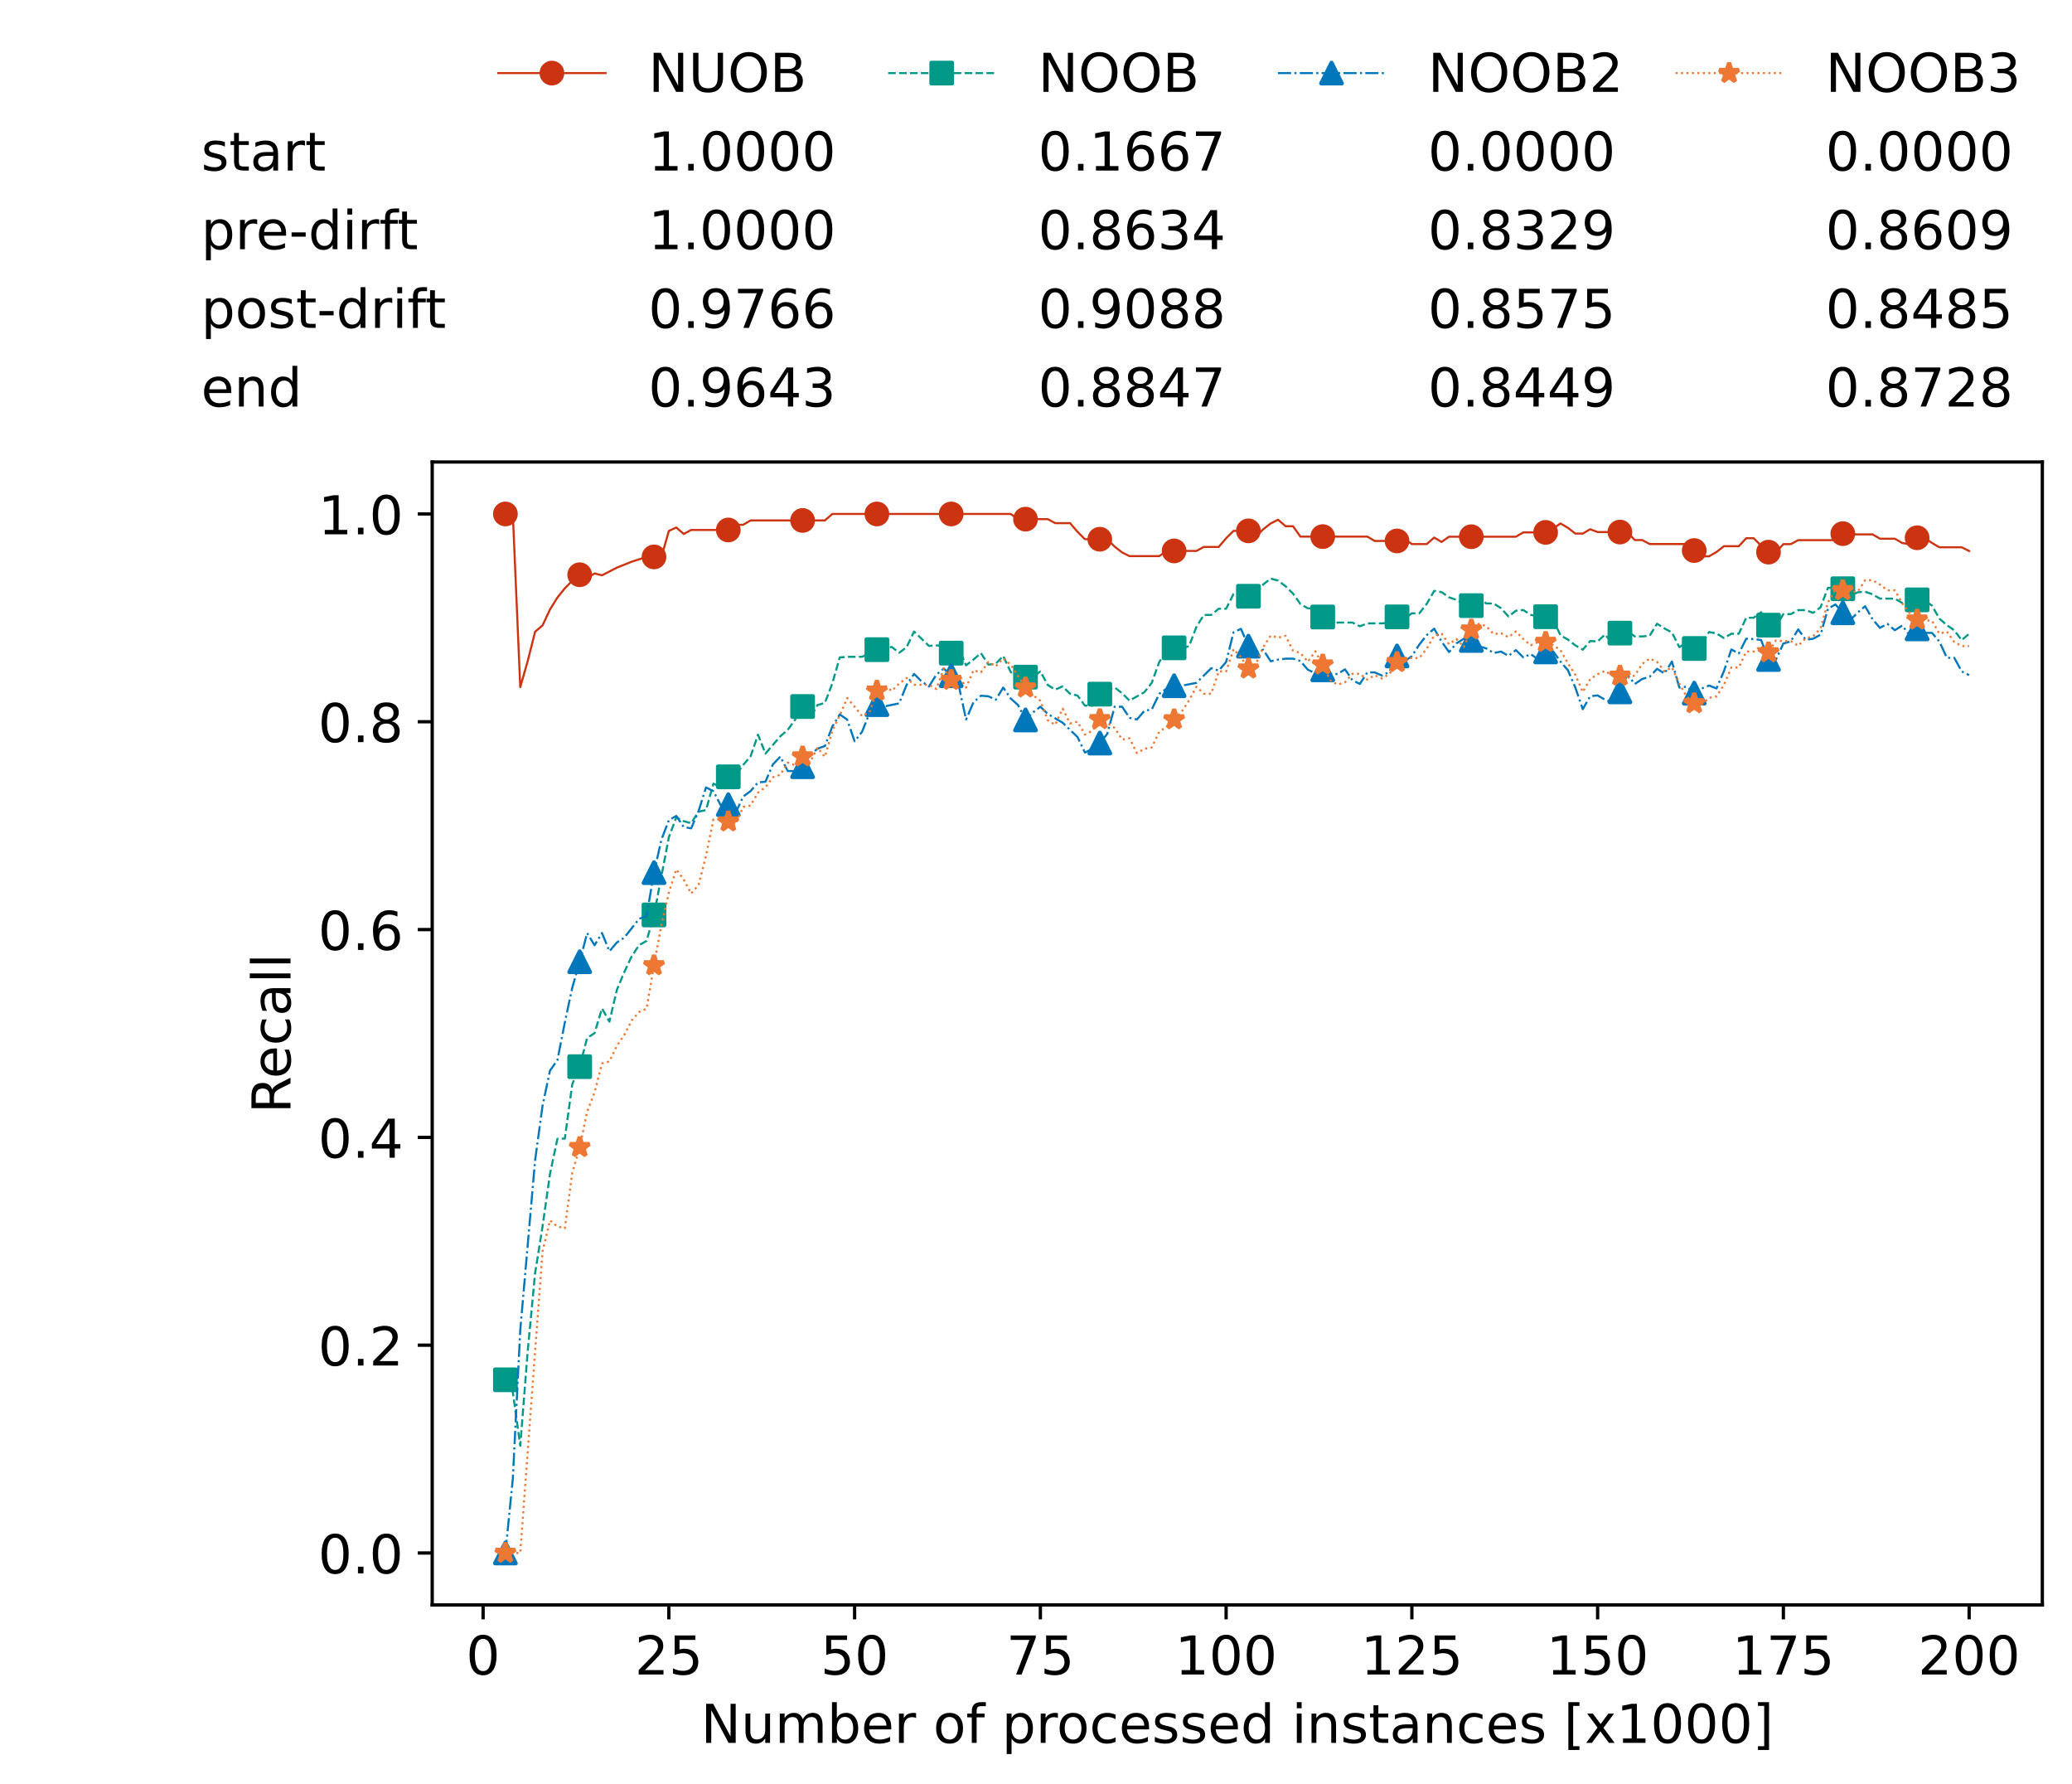 <?xml version="1.0" encoding="utf-8" standalone="no"?>
<!DOCTYPE svg PUBLIC "-//W3C//DTD SVG 1.1//EN"
  "http://www.w3.org/Graphics/SVG/1.1/DTD/svg11.dtd">
<!-- Created with matplotlib (https://matplotlib.org/) -->
<svg height="432.615pt" version="1.1" viewBox="0 0 502.65 432.615" width="502.65pt" xmlns="http://www.w3.org/2000/svg" xmlns:xlink="http://www.w3.org/1999/xlink">
 <defs>
  <style type="text/css">*{stroke-linecap:butt;stroke-linejoin:round;}</style>
 </defs>
 <g id="figure_1">
  <g id="patch_1">
   <path d="M 0 432.615 
L 502.65 432.615 
L 502.65 0 
L 0 0 
z
" style="fill:#ffffff;"/>
  </g>
  <g id="axes_1">
   <g id="patch_2">
    <path d="M 104.85 389.252 
L 495.45 389.252 
L 495.45 112.052 
L 104.85 112.052 
z
" style="fill:#ffffff;"/>
   </g>
   <g id="matplotlib.axis_1">
    <g id="xtick_1">
     <g id="line2d_1">
      <defs>
       <path d="M 0 0 
L 0 3.5 
" id="m7e797f0e36" style="stroke:#000000;stroke-width:0.8;"/>
      </defs>
      <g>
       <use style="stroke:#000000;stroke-width:0.8;" x="117.197" xlink:href="#m7e797f0e36" y="389.252"/>
      </g>
     </g>
     <g id="text_1">
      <!-- 0 -->
      <g transform="translate(113.061 406.13)scale(0.13 -0.13)">
       <defs>
        <path d="M 31.781 66.406 
Q 24.172 66.406 20.328 58.906 
Q 16.5 51.422 16.5 36.375 
Q 16.5 21.391 20.328 13.891 
Q 24.172 6.391 31.781 6.391 
Q 39.453 6.391 43.281 13.891 
Q 47.125 21.391 47.125 36.375 
Q 47.125 51.422 43.281 58.906 
Q 39.453 66.406 31.781 66.406 
z
M 31.781 74.219 
Q 44.047 74.219 50.516 64.516 
Q 56.984 54.828 56.984 36.375 
Q 56.984 17.969 50.516 8.266 
Q 44.047 -1.422 31.781 -1.422 
Q 19.531 -1.422 13.062 8.266 
Q 6.594 17.969 6.594 36.375 
Q 6.594 54.828 13.062 64.516 
Q 19.531 74.219 31.781 74.219 
z
" id="DejaVuSans-48"/>
       </defs>
       <use xlink:href="#DejaVuSans-48"/>
      </g>
     </g>
    </g>
    <g id="xtick_2">
     <g id="line2d_2">
      <g>
       <use style="stroke:#000000;stroke-width:0.8;" x="162.259" xlink:href="#m7e797f0e36" y="389.252"/>
      </g>
     </g>
     <g id="text_2">
      <!-- 25 -->
      <g transform="translate(153.988 406.13)scale(0.13 -0.13)">
       <defs>
        <path d="M 19.188 8.297 
L 53.609 8.297 
L 53.609 0 
L 7.328 0 
L 7.328 8.297 
Q 12.938 14.109 22.625 23.891 
Q 32.328 33.688 34.812 36.531 
Q 39.547 41.844 41.422 45.531 
Q 43.312 49.219 43.312 52.781 
Q 43.312 58.594 39.234 62.25 
Q 35.156 65.922 28.609 65.922 
Q 23.969 65.922 18.812 64.312 
Q 13.672 62.703 7.812 59.422 
L 7.812 69.391 
Q 13.766 71.781 18.938 73 
Q 24.125 74.219 28.422 74.219 
Q 39.75 74.219 46.484 68.547 
Q 53.219 62.891 53.219 53.422 
Q 53.219 48.922 51.531 44.891 
Q 49.859 40.875 45.406 35.406 
Q 44.188 33.984 37.641 27.219 
Q 31.109 20.453 19.188 8.297 
z
" id="DejaVuSans-50"/>
        <path d="M 10.797 72.906 
L 49.516 72.906 
L 49.516 64.594 
L 19.828 64.594 
L 19.828 46.734 
Q 21.969 47.469 24.109 47.828 
Q 26.266 48.188 28.422 48.188 
Q 40.625 48.188 47.75 41.5 
Q 54.891 34.812 54.891 23.391 
Q 54.891 11.625 47.562 5.094 
Q 40.234 -1.422 26.906 -1.422 
Q 22.312 -1.422 17.547 -0.641 
Q 12.797 0.141 7.719 1.703 
L 7.719 11.625 
Q 12.109 9.234 16.797 8.062 
Q 21.484 6.891 26.703 6.891 
Q 35.156 6.891 40.078 11.328 
Q 45.016 15.766 45.016 23.391 
Q 45.016 31 40.078 35.438 
Q 35.156 39.891 26.703 39.891 
Q 22.75 39.891 18.812 39.016 
Q 14.891 38.141 10.797 36.281 
z
" id="DejaVuSans-53"/>
       </defs>
       <use xlink:href="#DejaVuSans-50"/>
       <use x="63.623" xlink:href="#DejaVuSans-53"/>
      </g>
     </g>
    </g>
    <g id="xtick_3">
     <g id="line2d_3">
      <g>
       <use style="stroke:#000000;stroke-width:0.8;" x="207.322" xlink:href="#m7e797f0e36" y="389.252"/>
      </g>
     </g>
     <g id="text_3">
      <!-- 50 -->
      <g transform="translate(199.05 406.13)scale(0.13 -0.13)">
       <use xlink:href="#DejaVuSans-53"/>
       <use x="63.623" xlink:href="#DejaVuSans-48"/>
      </g>
     </g>
    </g>
    <g id="xtick_4">
     <g id="line2d_4">
      <g>
       <use style="stroke:#000000;stroke-width:0.8;" x="252.384" xlink:href="#m7e797f0e36" y="389.252"/>
      </g>
     </g>
     <g id="text_4">
      <!-- 75 -->
      <g transform="translate(244.113 406.13)scale(0.13 -0.13)">
       <defs>
        <path d="M 8.203 72.906 
L 55.078 72.906 
L 55.078 68.703 
L 28.609 0 
L 18.312 0 
L 43.219 64.594 
L 8.203 64.594 
z
" id="DejaVuSans-55"/>
       </defs>
       <use xlink:href="#DejaVuSans-55"/>
       <use x="63.623" xlink:href="#DejaVuSans-53"/>
      </g>
     </g>
    </g>
    <g id="xtick_5">
     <g id="line2d_5">
      <g>
       <use style="stroke:#000000;stroke-width:0.8;" x="297.446" xlink:href="#m7e797f0e36" y="389.252"/>
      </g>
     </g>
     <g id="text_5">
      <!-- 100 -->
      <g transform="translate(285.039 406.13)scale(0.13 -0.13)">
       <defs>
        <path d="M 12.406 8.297 
L 28.516 8.297 
L 28.516 63.922 
L 10.984 60.406 
L 10.984 69.391 
L 28.422 72.906 
L 38.281 72.906 
L 38.281 8.297 
L 54.391 8.297 
L 54.391 0 
L 12.406 0 
z
" id="DejaVuSans-49"/>
       </defs>
       <use xlink:href="#DejaVuSans-49"/>
       <use x="63.623" xlink:href="#DejaVuSans-48"/>
       <use x="127.246" xlink:href="#DejaVuSans-48"/>
      </g>
     </g>
    </g>
    <g id="xtick_6">
     <g id="line2d_6">
      <g>
       <use style="stroke:#000000;stroke-width:0.8;" x="342.509" xlink:href="#m7e797f0e36" y="389.252"/>
      </g>
     </g>
     <g id="text_6">
      <!-- 125 -->
      <g transform="translate(330.102 406.13)scale(0.13 -0.13)">
       <use xlink:href="#DejaVuSans-49"/>
       <use x="63.623" xlink:href="#DejaVuSans-50"/>
       <use x="127.246" xlink:href="#DejaVuSans-53"/>
      </g>
     </g>
    </g>
    <g id="xtick_7">
     <g id="line2d_7">
      <g>
       <use style="stroke:#000000;stroke-width:0.8;" x="387.571" xlink:href="#m7e797f0e36" y="389.252"/>
      </g>
     </g>
     <g id="text_7">
      <!-- 150 -->
      <g transform="translate(375.164 406.13)scale(0.13 -0.13)">
       <use xlink:href="#DejaVuSans-49"/>
       <use x="63.623" xlink:href="#DejaVuSans-53"/>
       <use x="127.246" xlink:href="#DejaVuSans-48"/>
      </g>
     </g>
    </g>
    <g id="xtick_8">
     <g id="line2d_8">
      <g>
       <use style="stroke:#000000;stroke-width:0.8;" x="432.633" xlink:href="#m7e797f0e36" y="389.252"/>
      </g>
     </g>
     <g id="text_8">
      <!-- 175 -->
      <g transform="translate(420.226 406.13)scale(0.13 -0.13)">
       <use xlink:href="#DejaVuSans-49"/>
       <use x="63.623" xlink:href="#DejaVuSans-55"/>
       <use x="127.246" xlink:href="#DejaVuSans-53"/>
      </g>
     </g>
    </g>
    <g id="xtick_9">
     <g id="line2d_9">
      <g>
       <use style="stroke:#000000;stroke-width:0.8;" x="477.695" xlink:href="#m7e797f0e36" y="389.252"/>
      </g>
     </g>
     <g id="text_9">
      <!-- 200 -->
      <g transform="translate(465.289 406.13)scale(0.13 -0.13)">
       <use xlink:href="#DejaVuSans-50"/>
       <use x="63.623" xlink:href="#DejaVuSans-48"/>
       <use x="127.246" xlink:href="#DejaVuSans-48"/>
      </g>
     </g>
    </g>
    <g id="text_10">
     <!-- Number of processed instances [x1000] -->
     <g transform="translate(170.025 422.711)scale(0.13 -0.13)">
      <defs>
       <path d="M 9.812 72.906 
L 23.094 72.906 
L 55.422 11.922 
L 55.422 72.906 
L 64.984 72.906 
L 64.984 0 
L 51.703 0 
L 19.391 60.984 
L 19.391 0 
L 9.812 0 
z
" id="DejaVuSans-78"/>
       <path d="M 8.5 21.578 
L 8.5 54.688 
L 17.484 54.688 
L 17.484 21.922 
Q 17.484 14.156 20.5 10.266 
Q 23.531 6.391 29.594 6.391 
Q 36.859 6.391 41.078 11.031 
Q 45.312 15.672 45.312 23.688 
L 45.312 54.688 
L 54.297 54.688 
L 54.297 0 
L 45.312 0 
L 45.312 8.406 
Q 42.047 3.422 37.719 1 
Q 33.406 -1.422 27.688 -1.422 
Q 18.266 -1.422 13.375 4.438 
Q 8.5 10.297 8.5 21.578 
z
M 31.109 56 
z
" id="DejaVuSans-117"/>
       <path d="M 52 44.188 
Q 55.375 50.25 60.062 53.125 
Q 64.75 56 71.094 56 
Q 79.641 56 84.281 50.016 
Q 88.922 44.047 88.922 33.016 
L 88.922 0 
L 79.891 0 
L 79.891 32.719 
Q 79.891 40.578 77.094 44.375 
Q 74.312 48.188 68.609 48.188 
Q 61.625 48.188 57.562 43.547 
Q 53.516 38.922 53.516 30.906 
L 53.516 0 
L 44.484 0 
L 44.484 32.719 
Q 44.484 40.625 41.703 44.406 
Q 38.922 48.188 33.109 48.188 
Q 26.219 48.188 22.156 43.531 
Q 18.109 38.875 18.109 30.906 
L 18.109 0 
L 9.078 0 
L 9.078 54.688 
L 18.109 54.688 
L 18.109 46.188 
Q 21.188 51.219 25.484 53.609 
Q 29.781 56 35.688 56 
Q 41.656 56 45.828 52.969 
Q 50 49.953 52 44.188 
z
" id="DejaVuSans-109"/>
       <path d="M 48.688 27.297 
Q 48.688 37.203 44.609 42.844 
Q 40.531 48.484 33.406 48.484 
Q 26.266 48.484 22.188 42.844 
Q 18.109 37.203 18.109 27.297 
Q 18.109 17.391 22.188 11.75 
Q 26.266 6.109 33.406 6.109 
Q 40.531 6.109 44.609 11.75 
Q 48.688 17.391 48.688 27.297 
z
M 18.109 46.391 
Q 20.953 51.266 25.266 53.625 
Q 29.594 56 35.594 56 
Q 45.562 56 51.781 48.094 
Q 58.016 40.188 58.016 27.297 
Q 58.016 14.406 51.781 6.484 
Q 45.562 -1.422 35.594 -1.422 
Q 29.594 -1.422 25.266 0.953 
Q 20.953 3.328 18.109 8.203 
L 18.109 0 
L 9.078 0 
L 9.078 75.984 
L 18.109 75.984 
z
" id="DejaVuSans-98"/>
       <path d="M 56.203 29.594 
L 56.203 25.203 
L 14.891 25.203 
Q 15.484 15.922 20.484 11.062 
Q 25.484 6.203 34.422 6.203 
Q 39.594 6.203 44.453 7.469 
Q 49.312 8.734 54.109 11.281 
L 54.109 2.781 
Q 49.266 0.734 44.188 -0.344 
Q 39.109 -1.422 33.891 -1.422 
Q 20.797 -1.422 13.156 6.188 
Q 5.516 13.812 5.516 26.812 
Q 5.516 40.234 12.766 48.109 
Q 20.016 56 32.328 56 
Q 43.359 56 49.781 48.891 
Q 56.203 41.797 56.203 29.594 
z
M 47.219 32.234 
Q 47.125 39.594 43.094 43.984 
Q 39.062 48.391 32.422 48.391 
Q 24.906 48.391 20.391 44.141 
Q 15.875 39.891 15.188 32.172 
z
" id="DejaVuSans-101"/>
       <path d="M 41.109 46.297 
Q 39.594 47.172 37.812 47.578 
Q 36.031 48 33.891 48 
Q 26.266 48 22.188 43.047 
Q 18.109 38.094 18.109 28.812 
L 18.109 0 
L 9.078 0 
L 9.078 54.688 
L 18.109 54.688 
L 18.109 46.188 
Q 20.953 51.172 25.484 53.578 
Q 30.031 56 36.531 56 
Q 37.453 56 38.578 55.875 
Q 39.703 55.766 41.062 55.516 
z
" id="DejaVuSans-114"/>
       <path id="DejaVuSans-32"/>
       <path d="M 30.609 48.391 
Q 23.391 48.391 19.188 42.75 
Q 14.984 37.109 14.984 27.297 
Q 14.984 17.484 19.156 11.844 
Q 23.344 6.203 30.609 6.203 
Q 37.797 6.203 41.984 11.859 
Q 46.188 17.531 46.188 27.297 
Q 46.188 37.016 41.984 42.703 
Q 37.797 48.391 30.609 48.391 
z
M 30.609 56 
Q 42.328 56 49.016 48.375 
Q 55.719 40.766 55.719 27.297 
Q 55.719 13.875 49.016 6.219 
Q 42.328 -1.422 30.609 -1.422 
Q 18.844 -1.422 12.172 6.219 
Q 5.516 13.875 5.516 27.297 
Q 5.516 40.766 12.172 48.375 
Q 18.844 56 30.609 56 
z
" id="DejaVuSans-111"/>
       <path d="M 37.109 75.984 
L 37.109 68.5 
L 28.516 68.5 
Q 23.688 68.5 21.797 66.547 
Q 19.922 64.594 19.922 59.516 
L 19.922 54.688 
L 34.719 54.688 
L 34.719 47.703 
L 19.922 47.703 
L 19.922 0 
L 10.891 0 
L 10.891 47.703 
L 2.297 47.703 
L 2.297 54.688 
L 10.891 54.688 
L 10.891 58.5 
Q 10.891 67.625 15.141 71.797 
Q 19.391 75.984 28.609 75.984 
z
" id="DejaVuSans-102"/>
       <path d="M 18.109 8.203 
L 18.109 -20.797 
L 9.078 -20.797 
L 9.078 54.688 
L 18.109 54.688 
L 18.109 46.391 
Q 20.953 51.266 25.266 53.625 
Q 29.594 56 35.594 56 
Q 45.562 56 51.781 48.094 
Q 58.016 40.188 58.016 27.297 
Q 58.016 14.406 51.781 6.484 
Q 45.562 -1.422 35.594 -1.422 
Q 29.594 -1.422 25.266 0.953 
Q 20.953 3.328 18.109 8.203 
z
M 48.688 27.297 
Q 48.688 37.203 44.609 42.844 
Q 40.531 48.484 33.406 48.484 
Q 26.266 48.484 22.188 42.844 
Q 18.109 37.203 18.109 27.297 
Q 18.109 17.391 22.188 11.75 
Q 26.266 6.109 33.406 6.109 
Q 40.531 6.109 44.609 11.75 
Q 48.688 17.391 48.688 27.297 
z
" id="DejaVuSans-112"/>
       <path d="M 48.781 52.594 
L 48.781 44.188 
Q 44.969 46.297 41.141 47.344 
Q 37.312 48.391 33.406 48.391 
Q 24.656 48.391 19.812 42.844 
Q 14.984 37.312 14.984 27.297 
Q 14.984 17.281 19.812 11.734 
Q 24.656 6.203 33.406 6.203 
Q 37.312 6.203 41.141 7.25 
Q 44.969 8.297 48.781 10.406 
L 48.781 2.094 
Q 45.016 0.344 40.984 -0.531 
Q 36.969 -1.422 32.422 -1.422 
Q 20.062 -1.422 12.781 6.344 
Q 5.516 14.109 5.516 27.297 
Q 5.516 40.672 12.859 48.328 
Q 20.219 56 33.016 56 
Q 37.156 56 41.109 55.141 
Q 45.062 54.297 48.781 52.594 
z
" id="DejaVuSans-99"/>
       <path d="M 44.281 53.078 
L 44.281 44.578 
Q 40.484 46.531 36.375 47.5 
Q 32.281 48.484 27.875 48.484 
Q 21.188 48.484 17.844 46.438 
Q 14.5 44.391 14.5 40.281 
Q 14.5 37.156 16.891 35.375 
Q 19.281 33.594 26.516 31.984 
L 29.594 31.297 
Q 39.156 29.25 43.188 25.516 
Q 47.219 21.781 47.219 15.094 
Q 47.219 7.469 41.188 3.016 
Q 35.156 -1.422 24.609 -1.422 
Q 20.219 -1.422 15.453 -0.562 
Q 10.688 0.297 5.422 2 
L 5.422 11.281 
Q 10.406 8.688 15.234 7.391 
Q 20.062 6.109 24.812 6.109 
Q 31.156 6.109 34.562 8.281 
Q 37.984 10.453 37.984 14.406 
Q 37.984 18.062 35.516 20.016 
Q 33.062 21.969 24.703 23.781 
L 21.578 24.516 
Q 13.234 26.266 9.516 29.906 
Q 5.812 33.547 5.812 39.891 
Q 5.812 47.609 11.281 51.797 
Q 16.75 56 26.812 56 
Q 31.781 56 36.172 55.266 
Q 40.578 54.547 44.281 53.078 
z
" id="DejaVuSans-115"/>
       <path d="M 45.406 46.391 
L 45.406 75.984 
L 54.391 75.984 
L 54.391 0 
L 45.406 0 
L 45.406 8.203 
Q 42.578 3.328 38.25 0.953 
Q 33.938 -1.422 27.875 -1.422 
Q 17.969 -1.422 11.734 6.484 
Q 5.516 14.406 5.516 27.297 
Q 5.516 40.188 11.734 48.094 
Q 17.969 56 27.875 56 
Q 33.938 56 38.25 53.625 
Q 42.578 51.266 45.406 46.391 
z
M 14.797 27.297 
Q 14.797 17.391 18.875 11.75 
Q 22.953 6.109 30.078 6.109 
Q 37.203 6.109 41.297 11.75 
Q 45.406 17.391 45.406 27.297 
Q 45.406 37.203 41.297 42.844 
Q 37.203 48.484 30.078 48.484 
Q 22.953 48.484 18.875 42.844 
Q 14.797 37.203 14.797 27.297 
z
" id="DejaVuSans-100"/>
       <path d="M 9.422 54.688 
L 18.406 54.688 
L 18.406 0 
L 9.422 0 
z
M 9.422 75.984 
L 18.406 75.984 
L 18.406 64.594 
L 9.422 64.594 
z
" id="DejaVuSans-105"/>
       <path d="M 54.891 33.016 
L 54.891 0 
L 45.906 0 
L 45.906 32.719 
Q 45.906 40.484 42.875 44.328 
Q 39.844 48.188 33.797 48.188 
Q 26.516 48.188 22.312 43.547 
Q 18.109 38.922 18.109 30.906 
L 18.109 0 
L 9.078 0 
L 9.078 54.688 
L 18.109 54.688 
L 18.109 46.188 
Q 21.344 51.125 25.703 53.562 
Q 30.078 56 35.797 56 
Q 45.219 56 50.047 50.172 
Q 54.891 44.344 54.891 33.016 
z
" id="DejaVuSans-110"/>
       <path d="M 18.312 70.219 
L 18.312 54.688 
L 36.812 54.688 
L 36.812 47.703 
L 18.312 47.703 
L 18.312 18.016 
Q 18.312 11.328 20.141 9.422 
Q 21.969 7.516 27.594 7.516 
L 36.812 7.516 
L 36.812 0 
L 27.594 0 
Q 17.188 0 13.234 3.875 
Q 9.281 7.766 9.281 18.016 
L 9.281 47.703 
L 2.688 47.703 
L 2.688 54.688 
L 9.281 54.688 
L 9.281 70.219 
z
" id="DejaVuSans-116"/>
       <path d="M 34.281 27.484 
Q 23.391 27.484 19.188 25 
Q 14.984 22.516 14.984 16.5 
Q 14.984 11.719 18.141 8.906 
Q 21.297 6.109 26.703 6.109 
Q 34.188 6.109 38.703 11.406 
Q 43.219 16.703 43.219 25.484 
L 43.219 27.484 
z
M 52.203 31.203 
L 52.203 0 
L 43.219 0 
L 43.219 8.297 
Q 40.141 3.328 35.547 0.953 
Q 30.953 -1.422 24.312 -1.422 
Q 15.922 -1.422 10.953 3.297 
Q 6 8.016 6 15.922 
Q 6 25.141 12.172 29.828 
Q 18.359 34.516 30.609 34.516 
L 43.219 34.516 
L 43.219 35.406 
Q 43.219 41.609 39.141 45 
Q 35.062 48.391 27.688 48.391 
Q 23 48.391 18.547 47.266 
Q 14.109 46.141 10.016 43.891 
L 10.016 52.203 
Q 14.938 54.109 19.578 55.047 
Q 24.219 56 28.609 56 
Q 40.484 56 46.344 49.844 
Q 52.203 43.703 52.203 31.203 
z
" id="DejaVuSans-97"/>
       <path d="M 8.594 75.984 
L 29.297 75.984 
L 29.297 69 
L 17.578 69 
L 17.578 -6.203 
L 29.297 -6.203 
L 29.297 -13.188 
L 8.594 -13.188 
z
" id="DejaVuSans-91"/>
       <path d="M 54.891 54.688 
L 35.109 28.078 
L 55.906 0 
L 45.312 0 
L 29.391 21.484 
L 13.484 0 
L 2.875 0 
L 24.125 28.609 
L 4.688 54.688 
L 15.281 54.688 
L 29.781 35.203 
L 44.281 54.688 
z
" id="DejaVuSans-120"/>
       <path d="M 30.422 75.984 
L 30.422 -13.188 
L 9.719 -13.188 
L 9.719 -6.203 
L 21.391 -6.203 
L 21.391 69 
L 9.719 69 
L 9.719 75.984 
z
" id="DejaVuSans-93"/>
      </defs>
      <use xlink:href="#DejaVuSans-78"/>
      <use x="74.805" xlink:href="#DejaVuSans-117"/>
      <use x="138.184" xlink:href="#DejaVuSans-109"/>
      <use x="235.596" xlink:href="#DejaVuSans-98"/>
      <use x="299.072" xlink:href="#DejaVuSans-101"/>
      <use x="360.596" xlink:href="#DejaVuSans-114"/>
      <use x="401.709" xlink:href="#DejaVuSans-32"/>
      <use x="433.496" xlink:href="#DejaVuSans-111"/>
      <use x="494.678" xlink:href="#DejaVuSans-102"/>
      <use x="529.883" xlink:href="#DejaVuSans-32"/>
      <use x="561.67" xlink:href="#DejaVuSans-112"/>
      <use x="625.146" xlink:href="#DejaVuSans-114"/>
      <use x="664.01" xlink:href="#DejaVuSans-111"/>
      <use x="725.191" xlink:href="#DejaVuSans-99"/>
      <use x="780.172" xlink:href="#DejaVuSans-101"/>
      <use x="841.695" xlink:href="#DejaVuSans-115"/>
      <use x="893.795" xlink:href="#DejaVuSans-115"/>
      <use x="945.895" xlink:href="#DejaVuSans-101"/>
      <use x="1007.418" xlink:href="#DejaVuSans-100"/>
      <use x="1070.895" xlink:href="#DejaVuSans-32"/>
      <use x="1102.682" xlink:href="#DejaVuSans-105"/>
      <use x="1130.465" xlink:href="#DejaVuSans-110"/>
      <use x="1193.844" xlink:href="#DejaVuSans-115"/>
      <use x="1245.943" xlink:href="#DejaVuSans-116"/>
      <use x="1285.152" xlink:href="#DejaVuSans-97"/>
      <use x="1346.432" xlink:href="#DejaVuSans-110"/>
      <use x="1409.811" xlink:href="#DejaVuSans-99"/>
      <use x="1464.791" xlink:href="#DejaVuSans-101"/>
      <use x="1526.314" xlink:href="#DejaVuSans-115"/>
      <use x="1578.414" xlink:href="#DejaVuSans-32"/>
      <use x="1610.201" xlink:href="#DejaVuSans-91"/>
      <use x="1649.215" xlink:href="#DejaVuSans-120"/>
      <use x="1708.395" xlink:href="#DejaVuSans-49"/>
      <use x="1772.018" xlink:href="#DejaVuSans-48"/>
      <use x="1835.641" xlink:href="#DejaVuSans-48"/>
      <use x="1899.264" xlink:href="#DejaVuSans-48"/>
      <use x="1962.887" xlink:href="#DejaVuSans-93"/>
     </g>
    </g>
   </g>
   <g id="matplotlib.axis_2">
    <g id="ytick_1">
     <g id="line2d_10">
      <defs>
       <path d="M 0 0 
L -3.5 0 
" id="mb8be6ba5d5" style="stroke:#000000;stroke-width:0.8;"/>
      </defs>
      <g>
       <use style="stroke:#000000;stroke-width:0.8;" x="104.85" xlink:href="#mb8be6ba5d5" y="376.652"/>
      </g>
     </g>
     <g id="text_11">
      <!-- 0.0 -->
      <g transform="translate(77.176 381.591)scale(0.13 -0.13)">
       <defs>
        <path d="M 10.688 12.406 
L 21 12.406 
L 21 0 
L 10.688 0 
z
" id="DejaVuSans-46"/>
       </defs>
       <use xlink:href="#DejaVuSans-48"/>
       <use x="63.623" xlink:href="#DejaVuSans-46"/>
       <use x="95.41" xlink:href="#DejaVuSans-48"/>
      </g>
     </g>
    </g>
    <g id="ytick_2">
     <g id="line2d_11">
      <g>
       <use style="stroke:#000000;stroke-width:0.8;" x="104.85" xlink:href="#mb8be6ba5d5" y="326.252"/>
      </g>
     </g>
     <g id="text_12">
      <!-- 0.2 -->
      <g transform="translate(77.176 331.191)scale(0.13 -0.13)">
       <use xlink:href="#DejaVuSans-48"/>
       <use x="63.623" xlink:href="#DejaVuSans-46"/>
       <use x="95.41" xlink:href="#DejaVuSans-50"/>
      </g>
     </g>
    </g>
    <g id="ytick_3">
     <g id="line2d_12">
      <g>
       <use style="stroke:#000000;stroke-width:0.8;" x="104.85" xlink:href="#mb8be6ba5d5" y="275.852"/>
      </g>
     </g>
     <g id="text_13">
      <!-- 0.4 -->
      <g transform="translate(77.176 280.791)scale(0.13 -0.13)">
       <defs>
        <path d="M 37.797 64.312 
L 12.891 25.391 
L 37.797 25.391 
z
M 35.203 72.906 
L 47.609 72.906 
L 47.609 25.391 
L 58.016 25.391 
L 58.016 17.188 
L 47.609 17.188 
L 47.609 0 
L 37.797 0 
L 37.797 17.188 
L 4.891 17.188 
L 4.891 26.703 
z
" id="DejaVuSans-52"/>
       </defs>
       <use xlink:href="#DejaVuSans-48"/>
       <use x="63.623" xlink:href="#DejaVuSans-46"/>
       <use x="95.41" xlink:href="#DejaVuSans-52"/>
      </g>
     </g>
    </g>
    <g id="ytick_4">
     <g id="line2d_13">
      <g>
       <use style="stroke:#000000;stroke-width:0.8;" x="104.85" xlink:href="#mb8be6ba5d5" y="225.452"/>
      </g>
     </g>
     <g id="text_14">
      <!-- 0.6 -->
      <g transform="translate(77.176 230.391)scale(0.13 -0.13)">
       <defs>
        <path d="M 33.016 40.375 
Q 26.375 40.375 22.484 35.828 
Q 18.609 31.297 18.609 23.391 
Q 18.609 15.531 22.484 10.953 
Q 26.375 6.391 33.016 6.391 
Q 39.656 6.391 43.531 10.953 
Q 47.406 15.531 47.406 23.391 
Q 47.406 31.297 43.531 35.828 
Q 39.656 40.375 33.016 40.375 
z
M 52.594 71.297 
L 52.594 62.312 
Q 48.875 64.062 45.094 64.984 
Q 41.312 65.922 37.594 65.922 
Q 27.828 65.922 22.672 59.328 
Q 17.531 52.734 16.797 39.406 
Q 19.672 43.656 24.016 45.922 
Q 28.375 48.188 33.594 48.188 
Q 44.578 48.188 50.953 41.516 
Q 57.328 34.859 57.328 23.391 
Q 57.328 12.156 50.688 5.359 
Q 44.047 -1.422 33.016 -1.422 
Q 20.359 -1.422 13.672 8.266 
Q 6.984 17.969 6.984 36.375 
Q 6.984 53.656 15.188 63.938 
Q 23.391 74.219 37.203 74.219 
Q 40.922 74.219 44.703 73.484 
Q 48.484 72.75 52.594 71.297 
z
" id="DejaVuSans-54"/>
       </defs>
       <use xlink:href="#DejaVuSans-48"/>
       <use x="63.623" xlink:href="#DejaVuSans-46"/>
       <use x="95.41" xlink:href="#DejaVuSans-54"/>
      </g>
     </g>
    </g>
    <g id="ytick_5">
     <g id="line2d_14">
      <g>
       <use style="stroke:#000000;stroke-width:0.8;" x="104.85" xlink:href="#mb8be6ba5d5" y="175.052"/>
      </g>
     </g>
     <g id="text_15">
      <!-- 0.8 -->
      <g transform="translate(77.176 179.991)scale(0.13 -0.13)">
       <defs>
        <path d="M 31.781 34.625 
Q 24.75 34.625 20.719 30.859 
Q 16.703 27.094 16.703 20.516 
Q 16.703 13.922 20.719 10.156 
Q 24.75 6.391 31.781 6.391 
Q 38.812 6.391 42.859 10.172 
Q 46.922 13.969 46.922 20.516 
Q 46.922 27.094 42.891 30.859 
Q 38.875 34.625 31.781 34.625 
z
M 21.922 38.812 
Q 15.578 40.375 12.031 44.719 
Q 8.5 49.078 8.5 55.328 
Q 8.5 64.062 14.719 69.141 
Q 20.953 74.219 31.781 74.219 
Q 42.672 74.219 48.875 69.141 
Q 55.078 64.062 55.078 55.328 
Q 55.078 49.078 51.531 44.719 
Q 48 40.375 41.703 38.812 
Q 48.828 37.156 52.797 32.312 
Q 56.781 27.484 56.781 20.516 
Q 56.781 9.906 50.312 4.234 
Q 43.844 -1.422 31.781 -1.422 
Q 19.734 -1.422 13.25 4.234 
Q 6.781 9.906 6.781 20.516 
Q 6.781 27.484 10.781 32.312 
Q 14.797 37.156 21.922 38.812 
z
M 18.312 54.391 
Q 18.312 48.734 21.844 45.562 
Q 25.391 42.391 31.781 42.391 
Q 38.141 42.391 41.719 45.562 
Q 45.312 48.734 45.312 54.391 
Q 45.312 60.062 41.719 63.234 
Q 38.141 66.406 31.781 66.406 
Q 25.391 66.406 21.844 63.234 
Q 18.312 60.062 18.312 54.391 
z
" id="DejaVuSans-56"/>
       </defs>
       <use xlink:href="#DejaVuSans-48"/>
       <use x="63.623" xlink:href="#DejaVuSans-46"/>
       <use x="95.41" xlink:href="#DejaVuSans-56"/>
      </g>
     </g>
    </g>
    <g id="ytick_6">
     <g id="line2d_15">
      <g>
       <use style="stroke:#000000;stroke-width:0.8;" x="104.85" xlink:href="#mb8be6ba5d5" y="124.652"/>
      </g>
     </g>
     <g id="text_16">
      <!-- 1.0 -->
      <g transform="translate(77.176 129.591)scale(0.13 -0.13)">
       <use xlink:href="#DejaVuSans-49"/>
       <use x="63.623" xlink:href="#DejaVuSans-46"/>
       <use x="95.41" xlink:href="#DejaVuSans-48"/>
      </g>
     </g>
    </g>
    <g id="text_17">
     <!-- Recall -->
     <g transform="translate(70.472 270.044)rotate(-90)scale(0.13 -0.13)">
      <defs>
       <path d="M 44.391 34.188 
Q 47.562 33.109 50.562 29.594 
Q 53.562 26.078 56.594 19.922 
L 66.609 0 
L 56 0 
L 46.688 18.703 
Q 43.062 26.031 39.672 28.422 
Q 36.281 30.812 30.422 30.812 
L 19.672 30.812 
L 19.672 0 
L 9.812 0 
L 9.812 72.906 
L 32.078 72.906 
Q 44.578 72.906 50.734 67.672 
Q 56.891 62.453 56.891 51.906 
Q 56.891 45.016 53.688 40.469 
Q 50.484 35.938 44.391 34.188 
z
M 19.672 64.797 
L 19.672 38.922 
L 32.078 38.922 
Q 39.203 38.922 42.844 42.219 
Q 46.484 45.516 46.484 51.906 
Q 46.484 58.297 42.844 61.547 
Q 39.203 64.797 32.078 64.797 
z
" id="DejaVuSans-82"/>
       <path d="M 9.422 75.984 
L 18.406 75.984 
L 18.406 0 
L 9.422 0 
z
" id="DejaVuSans-108"/>
      </defs>
      <use xlink:href="#DejaVuSans-82"/>
      <use x="64.982" xlink:href="#DejaVuSans-101"/>
      <use x="126.506" xlink:href="#DejaVuSans-99"/>
      <use x="181.486" xlink:href="#DejaVuSans-97"/>
      <use x="242.766" xlink:href="#DejaVuSans-108"/>
      <use x="270.549" xlink:href="#DejaVuSans-108"/>
     </g>
    </g>
   </g>
   <g id="line2d_16"/>
   <g id="line2d_17"/>
   <g id="line2d_18"/>
   <g id="line2d_19"/>
   <g id="line2d_20"/>
   <g id="line2d_21">
    <path clip-path="url(#p76a890d569)" d="M 122.605 124.652 
L 124.407 124.652 
L 126.21 166.652 
L 128.012 160.352 
L 129.815 153.212 
L 131.617 151.683 
L 133.419 147.821 
L 135.222 144.925 
L 137.024 142.672 
L 138.827 140.87 
L 140.629 139.396 
L 142.432 140.267 
L 144.234 139.066 
L 146.037 139.536 
L 149.642 137.676 
L 153.247 136.229 
L 156.852 135.071 
L 160.457 135.071 
L 162.259 128.771 
L 164.062 127.931 
L 165.864 129.506 
L 167.667 128.537 
L 176.679 128.537 
L 178.482 127.277 
L 180.284 127.277 
L 182.087 126.227 
L 200.112 126.227 
L 201.914 124.652 
L 245.174 124.652 
L 246.976 125.912 
L 254.186 125.912 
L 255.989 126.881 
L 259.594 126.881 
L 261.396 128.981 
L 263.199 130.781 
L 268.606 130.781 
L 270.409 132.581 
L 272.211 133.981 
L 274.014 134.881 
L 281.224 134.881 
L 283.026 133.621 
L 290.236 133.621 
L 292.039 132.652 
L 295.644 132.652 
L 297.446 130.552 
L 299.249 128.752 
L 302.854 128.752 
L 304.656 130.152 
L 306.459 128.352 
L 308.261 126.952 
L 310.064 126.052 
L 311.866 127.627 
L 313.669 127.627 
L 315.471 130.147 
L 331.694 130.147 
L 333.496 131.197 
L 338.904 131.197 
L 340.706 130.697 
L 342.509 131.957 
L 346.114 131.957 
L 347.916 130.382 
L 349.719 131.432 
L 351.521 130.172 
L 367.743 130.172 
L 369.546 129.122 
L 374.953 129.122 
L 376.756 128.222 
L 378.558 126.962 
L 380.361 128.012 
L 382.163 129.412 
L 383.966 129.412 
L 385.768 128.362 
L 387.571 129.04 
L 394.781 129.04 
L 396.583 130.979 
L 398.386 130.979 
L 400.188 131.948 
L 409.201 131.948 
L 411.003 133.523 
L 412.806 134.923 
L 414.608 134.923 
L 416.411 133.873 
L 418.213 132.473 
L 421.818 132.473 
L 423.621 130.535 
L 425.423 130.535 
L 427.226 132.335 
L 429.028 133.91 
L 430.831 133.91 
L 432.633 131.971 
L 434.436 131.971 
L 436.238 131.002 
L 445.251 131.002 
L 447.053 129.427 
L 448.856 129.602 
L 454.263 129.602 
L 456.066 130.652 
L 459.671 130.652 
L 461.473 131.702 
L 463.276 132.002 
L 465.078 130.427 
L 466.881 130.427 
L 468.683 131.687 
L 470.485 132.737 
L 475.893 132.737 
L 477.695 133.637 
L 477.695 133.637 
" style="fill:none;stroke:#cc3311;stroke-linecap:square;stroke-width:0.5;"/>
    <defs>
     <path d="M 0 2.5 
C 0.663 2.5 1.299 2.237 1.768 1.768 
C 2.237 1.299 2.5 0.663 2.5 0 
C 2.5 -0.663 2.237 -1.299 1.768 -1.768 
C 1.299 -2.237 0.663 -2.5 0 -2.5 
C -0.663 -2.5 -1.299 -2.237 -1.768 -1.768 
C -2.237 -1.299 -2.5 -0.663 -2.5 0 
C -2.5 0.663 -2.237 1.299 -1.768 1.768 
C -1.299 2.237 -0.663 2.5 0 2.5 
z
" id="m0f3197ecf5" style="stroke:#cc3311;"/>
    </defs>
    <g clip-path="url(#p76a890d569)">
     <use style="fill:#cc3311;stroke:#cc3311;" x="122.605" xlink:href="#m0f3197ecf5" y="124.652"/>
     <use style="fill:#cc3311;stroke:#cc3311;" x="140.629" xlink:href="#m0f3197ecf5" y="139.396"/>
     <use style="fill:#cc3311;stroke:#cc3311;" x="158.654" xlink:href="#m0f3197ecf5" y="135.071"/>
     <use style="fill:#cc3311;stroke:#cc3311;" x="176.679" xlink:href="#m0f3197ecf5" y="128.537"/>
     <use style="fill:#cc3311;stroke:#cc3311;" x="194.704" xlink:href="#m0f3197ecf5" y="126.227"/>
     <use style="fill:#cc3311;stroke:#cc3311;" x="212.729" xlink:href="#m0f3197ecf5" y="124.652"/>
     <use style="fill:#cc3311;stroke:#cc3311;" x="230.754" xlink:href="#m0f3197ecf5" y="124.652"/>
     <use style="fill:#cc3311;stroke:#cc3311;" x="248.779" xlink:href="#m0f3197ecf5" y="125.912"/>
     <use style="fill:#cc3311;stroke:#cc3311;" x="266.804" xlink:href="#m0f3197ecf5" y="130.781"/>
     <use style="fill:#cc3311;stroke:#cc3311;" x="284.829" xlink:href="#m0f3197ecf5" y="133.621"/>
     <use style="fill:#cc3311;stroke:#cc3311;" x="302.854" xlink:href="#m0f3197ecf5" y="128.752"/>
     <use style="fill:#cc3311;stroke:#cc3311;" x="320.879" xlink:href="#m0f3197ecf5" y="130.147"/>
     <use style="fill:#cc3311;stroke:#cc3311;" x="338.904" xlink:href="#m0f3197ecf5" y="131.197"/>
     <use style="fill:#cc3311;stroke:#cc3311;" x="356.928" xlink:href="#m0f3197ecf5" y="130.172"/>
     <use style="fill:#cc3311;stroke:#cc3311;" x="374.953" xlink:href="#m0f3197ecf5" y="129.122"/>
     <use style="fill:#cc3311;stroke:#cc3311;" x="392.978" xlink:href="#m0f3197ecf5" y="129.04"/>
     <use style="fill:#cc3311;stroke:#cc3311;" x="411.003" xlink:href="#m0f3197ecf5" y="133.523"/>
     <use style="fill:#cc3311;stroke:#cc3311;" x="429.028" xlink:href="#m0f3197ecf5" y="133.91"/>
     <use style="fill:#cc3311;stroke:#cc3311;" x="447.053" xlink:href="#m0f3197ecf5" y="129.427"/>
     <use style="fill:#cc3311;stroke:#cc3311;" x="465.078" xlink:href="#m0f3197ecf5" y="130.427"/>
    </g>
   </g>
   <g id="line2d_22"/>
   <g id="line2d_23"/>
   <g id="line2d_24"/>
   <g id="line2d_25"/>
   <g id="line2d_26">
    <path clip-path="url(#p76a890d569)" d="M 122.605 334.652 
L 124.407 337.652 
L 126.21 350.652 
L 128.012 327.752 
L 129.815 308.732 
L 131.617 297.436 
L 133.419 284.753 
L 135.222 276.195 
L 137.024 276.157 
L 138.827 262.945 
L 140.629 258.703 
L 142.432 251.732 
L 144.234 250.572 
L 146.037 244.578 
L 147.839 247.783 
L 149.642 240.087 
L 151.444 235.767 
L 153.247 231.928 
L 155.049 229.229 
L 156.852 228.2 
L 158.654 221.9 
L 162.259 203.05 
L 164.062 198.269 
L 165.864 199.169 
L 167.667 199.653 
L 169.469 196.853 
L 171.272 196.471 
L 173.074 190.057 
L 174.877 190.888 
L 176.679 188.406 
L 178.482 187.986 
L 180.284 185.536 
L 182.087 183.436 
L 183.889 178.186 
L 185.692 182.768 
L 189.297 178.568 
L 191.099 177.028 
L 192.902 174.508 
L 194.704 171.358 
L 196.507 174.158 
L 198.309 171.008 
L 200.112 170.469 
L 201.914 165.744 
L 203.717 159.444 
L 205.519 159.304 
L 209.124 159.304 
L 212.729 157.564 
L 216.334 156.914 
L 218.137 158.314 
L 219.939 156.964 
L 221.742 153.17 
L 225.347 156.65 
L 227.149 156.535 
L 228.952 156.655 
L 230.754 158.405 
L 232.557 157.17 
L 234.359 161.37 
L 236.162 159.97 
L 237.964 158.395 
L 239.767 161.195 
L 241.569 160.985 
L 243.372 159.076 
L 245.174 162.97 
L 246.976 164.59 
L 248.779 164.23 
L 250.581 164.23 
L 252.384 162.83 
L 254.186 166.155 
L 255.989 167.263 
L 257.791 166.476 
L 259.594 168.276 
L 261.396 168.696 
L 263.199 171.15 
L 265.001 171.15 
L 266.804 168.35 
L 268.606 167.324 
L 270.409 166.724 
L 272.211 168.124 
L 274.014 169.924 
L 277.619 167.874 
L 279.421 165.583 
L 281.224 160.543 
L 283.026 158.023 
L 284.829 157.123 
L 286.631 157.123 
L 288.434 156.773 
L 290.236 152.048 
L 292.039 149.14 
L 293.841 149.14 
L 295.644 147.64 
L 297.446 147.64 
L 299.249 144.04 
L 301.051 143.21 
L 302.854 144.61 
L 304.656 144.071 
L 306.459 141.731 
L 308.261 140.331 
L 310.064 140.822 
L 311.866 142.172 
L 313.669 143.972 
L 315.471 146.492 
L 317.274 147.542 
L 319.076 147.542 
L 320.879 149.642 
L 322.681 152.042 
L 324.484 150.992 
L 328.089 150.992 
L 329.891 151.892 
L 331.694 151.192 
L 335.299 151.192 
L 337.101 151.01 
L 338.904 149.61 
L 340.706 150.01 
L 342.509 148.75 
L 344.311 148.75 
L 346.114 146.459 
L 347.916 143.309 
L 349.719 143.609 
L 351.521 144.869 
L 353.324 145.499 
L 355.126 146.469 
L 356.928 146.889 
L 358.731 144.789 
L 360.533 146.364 
L 362.336 146.364 
L 364.138 147.509 
L 365.941 149.517 
L 367.743 148.117 
L 369.546 147.955 
L 371.348 149.101 
L 373.151 149.573 
L 374.953 149.573 
L 376.756 150.293 
L 378.558 154.073 
L 380.361 155.123 
L 382.163 156.523 
L 383.966 157.573 
L 385.768 155.473 
L 387.571 155.57 
L 389.373 153.89 
L 391.176 156.071 
L 392.978 153.551 
L 394.781 153.026 
L 396.583 154.358 
L 398.386 154.358 
L 400.188 154.182 
L 401.991 151.275 
L 403.793 152.42 
L 405.596 153.389 
L 407.398 156.969 
L 409.201 155.709 
L 411.003 157.284 
L 412.806 156.164 
L 414.608 153.284 
L 416.411 153.634 
L 418.213 154.754 
L 420.016 153.704 
L 421.818 153.704 
L 423.621 149.827 
L 425.423 149.827 
L 427.226 148.477 
L 429.028 151.627 
L 430.831 151.852 
L 432.633 148.944 
L 434.436 148.944 
L 436.238 147.975 
L 438.041 147.975 
L 439.843 148.63 
L 441.646 147.297 
L 443.448 142.572 
L 445.251 142.572 
L 447.053 142.797 
L 448.856 144.547 
L 450.658 143.647 
L 452.461 143.507 
L 454.263 144.137 
L 456.066 145.187 
L 459.671 145.187 
L 461.473 146.237 
L 463.276 146.537 
L 465.078 145.487 
L 466.881 145.625 
L 468.683 146.885 
L 470.485 150.035 
L 472.288 151.61 
L 474.09 152.87 
L 475.893 155.27 
L 477.695 153.695 
L 477.695 153.695 
" style="fill:none;stroke:#009988;stroke-dasharray:1.85,0.8;stroke-dashoffset:0;stroke-width:0.5;"/>
    <defs>
     <path d="M -2.5 2.5 
L 2.5 2.5 
L 2.5 -2.5 
L -2.5 -2.5 
z
" id="m602ff49874" style="stroke:#009988;stroke-linejoin:miter;"/>
    </defs>
    <g clip-path="url(#p76a890d569)">
     <use style="fill:#009988;stroke:#009988;stroke-linejoin:miter;" x="122.605" xlink:href="#m602ff49874" y="334.652"/>
     <use style="fill:#009988;stroke:#009988;stroke-linejoin:miter;" x="140.629" xlink:href="#m602ff49874" y="258.703"/>
     <use style="fill:#009988;stroke:#009988;stroke-linejoin:miter;" x="158.654" xlink:href="#m602ff49874" y="221.9"/>
     <use style="fill:#009988;stroke:#009988;stroke-linejoin:miter;" x="176.679" xlink:href="#m602ff49874" y="188.406"/>
     <use style="fill:#009988;stroke:#009988;stroke-linejoin:miter;" x="194.704" xlink:href="#m602ff49874" y="171.358"/>
     <use style="fill:#009988;stroke:#009988;stroke-linejoin:miter;" x="212.729" xlink:href="#m602ff49874" y="157.564"/>
     <use style="fill:#009988;stroke:#009988;stroke-linejoin:miter;" x="230.754" xlink:href="#m602ff49874" y="158.405"/>
     <use style="fill:#009988;stroke:#009988;stroke-linejoin:miter;" x="248.779" xlink:href="#m602ff49874" y="164.23"/>
     <use style="fill:#009988;stroke:#009988;stroke-linejoin:miter;" x="266.804" xlink:href="#m602ff49874" y="168.35"/>
     <use style="fill:#009988;stroke:#009988;stroke-linejoin:miter;" x="284.829" xlink:href="#m602ff49874" y="157.123"/>
     <use style="fill:#009988;stroke:#009988;stroke-linejoin:miter;" x="302.854" xlink:href="#m602ff49874" y="144.61"/>
     <use style="fill:#009988;stroke:#009988;stroke-linejoin:miter;" x="320.879" xlink:href="#m602ff49874" y="149.642"/>
     <use style="fill:#009988;stroke:#009988;stroke-linejoin:miter;" x="338.904" xlink:href="#m602ff49874" y="149.61"/>
     <use style="fill:#009988;stroke:#009988;stroke-linejoin:miter;" x="356.928" xlink:href="#m602ff49874" y="146.889"/>
     <use style="fill:#009988;stroke:#009988;stroke-linejoin:miter;" x="374.953" xlink:href="#m602ff49874" y="149.573"/>
     <use style="fill:#009988;stroke:#009988;stroke-linejoin:miter;" x="392.978" xlink:href="#m602ff49874" y="153.551"/>
     <use style="fill:#009988;stroke:#009988;stroke-linejoin:miter;" x="411.003" xlink:href="#m602ff49874" y="157.284"/>
     <use style="fill:#009988;stroke:#009988;stroke-linejoin:miter;" x="429.028" xlink:href="#m602ff49874" y="151.627"/>
     <use style="fill:#009988;stroke:#009988;stroke-linejoin:miter;" x="447.053" xlink:href="#m602ff49874" y="142.797"/>
     <use style="fill:#009988;stroke:#009988;stroke-linejoin:miter;" x="465.078" xlink:href="#m602ff49874" y="145.487"/>
    </g>
   </g>
   <g id="line2d_27"/>
   <g id="line2d_28"/>
   <g id="line2d_29"/>
   <g id="line2d_30"/>
   <g id="line2d_31">
    <path clip-path="url(#p76a890d569)" d="M 122.605 376.652 
L 124.407 358.652 
L 126.21 322.652 
L 129.815 281.372 
L 131.617 268.175 
L 133.419 259.672 
L 135.222 257.112 
L 137.024 247.994 
L 138.827 239.537 
L 140.629 233.258 
L 142.432 226.308 
L 144.234 229.257 
L 146.037 226.285 
L 147.839 230.71 
L 149.642 228.581 
L 151.444 227.409 
L 155.049 222.856 
L 156.852 222.145 
L 158.654 211.645 
L 160.457 203.645 
L 162.259 198.92 
L 164.062 197.887 
L 165.864 200.587 
L 167.667 200.91 
L 169.469 196.71 
L 171.272 190.982 
L 173.074 191.899 
L 174.877 195.36 
L 176.679 195.169 
L 178.482 197.059 
L 180.284 193.209 
L 182.087 191.859 
L 183.889 189.759 
L 185.692 189.596 
L 187.494 185.396 
L 189.297 183.506 
L 191.099 187.006 
L 192.902 187.006 
L 194.704 185.956 
L 196.507 183.156 
L 198.309 181.581 
L 200.112 180.935 
L 201.914 176.21 
L 203.717 173.27 
L 205.519 174.53 
L 207.322 179.78 
L 209.124 177.489 
L 210.927 172.989 
L 212.729 170.889 
L 214.532 171.339 
L 218.137 170.589 
L 219.939 166.089 
L 221.742 163.44 
L 223.544 165.24 
L 225.347 166.5 
L 227.149 163.636 
L 228.952 162.136 
L 230.754 163.886 
L 232.557 166.11 
L 234.359 174.51 
L 236.162 170.31 
L 237.964 168.735 
L 239.767 168.875 
L 241.569 169.715 
L 243.372 166.756 
L 245.174 169.39 
L 246.976 171.01 
L 248.779 174.61 
L 250.581 172.81 
L 252.384 171.41 
L 254.186 173.16 
L 257.791 175.28 
L 261.396 178.76 
L 263.199 182.524 
L 265.001 181.624 
L 266.804 180.224 
L 268.606 178 
L 270.409 171.4 
L 272.211 171.4 
L 274.014 174.1 
L 275.816 174.5 
L 277.619 172.4 
L 279.421 172.048 
L 281.224 168.268 
L 283.026 167.008 
L 284.829 166.316 
L 286.631 166.316 
L 290.236 165.616 
L 293.841 162.053 
L 295.644 162.653 
L 297.446 160.553 
L 299.249 153.353 
L 301.051 152.523 
L 302.854 156.723 
L 304.656 158.123 
L 306.459 157.583 
L 308.261 160.383 
L 310.064 159.974 
L 311.866 159.749 
L 313.669 159.749 
L 315.471 160.33 
L 317.274 162.43 
L 319.076 163.27 
L 320.879 162.462 
L 322.681 163.462 
L 324.484 163.462 
L 326.286 162.342 
L 328.089 164.977 
L 329.891 165.877 
L 331.694 163.077 
L 333.496 163.077 
L 335.299 163.864 
L 337.101 162.895 
L 338.904 159.095 
L 340.706 160.395 
L 342.509 159.135 
L 344.311 156.335 
L 346.114 154.044 
L 347.916 152.469 
L 349.719 155.619 
L 351.521 158.139 
L 353.324 156.039 
L 355.126 154.909 
L 356.928 155.329 
L 358.731 156.729 
L 360.533 157.254 
L 362.336 158.374 
L 364.138 158.03 
L 365.941 159.068 
L 367.743 157.668 
L 369.546 159.445 
L 371.348 158.658 
L 373.151 159.918 
L 374.953 158.118 
L 376.756 157.938 
L 378.558 160.458 
L 380.361 162.558 
L 382.163 166.758 
L 383.966 172.008 
L 385.768 168.858 
L 387.571 168.664 
L 389.373 169.714 
L 391.176 170.32 
L 392.978 167.8 
L 394.781 163.6 
L 396.583 165.902 
L 398.386 164.677 
L 400.188 164.148 
L 401.991 162.21 
L 403.793 163.355 
L 405.596 160.447 
L 407.398 166.747 
L 409.201 166.537 
L 411.003 168.112 
L 412.806 166.992 
L 414.608 166.272 
L 416.411 166.972 
L 418.213 162.772 
L 420.016 157.522 
L 421.818 158.491 
L 423.621 154.905 
L 425.423 155.001 
L 427.226 155.226 
L 429.028 159.951 
L 430.831 159.951 
L 432.633 156.074 
L 434.436 155.549 
L 436.238 152.641 
L 438.041 155.161 
L 439.843 154.916 
L 441.646 153.946 
L 443.448 147.646 
L 445.251 146.596 
L 447.053 148.621 
L 448.856 150.371 
L 450.658 148.571 
L 452.461 147.031 
L 454.263 150.181 
L 456.066 152.281 
L 457.868 151.312 
L 459.671 152.852 
L 461.473 151.707 
L 463.276 154.107 
L 465.078 152.532 
L 466.881 153.501 
L 468.683 153.501 
L 470.485 155.601 
L 472.288 159.539 
L 474.09 159.539 
L 475.893 162.839 
L 477.695 163.739 
L 477.695 163.739 
" style="fill:none;stroke:#0077bb;stroke-dasharray:3.2,0.8,0.5,0.8;stroke-dashoffset:0;stroke-width:0.5;"/>
    <defs>
     <path d="M 0 -2.5 
L -2.5 2.5 
L 2.5 2.5 
z
" id="ma14fa5498d" style="stroke:#0077bb;stroke-linejoin:miter;"/>
    </defs>
    <g clip-path="url(#p76a890d569)">
     <use style="fill:#0077bb;stroke:#0077bb;stroke-linejoin:miter;" x="122.605" xlink:href="#ma14fa5498d" y="376.652"/>
     <use style="fill:#0077bb;stroke:#0077bb;stroke-linejoin:miter;" x="140.629" xlink:href="#ma14fa5498d" y="233.258"/>
     <use style="fill:#0077bb;stroke:#0077bb;stroke-linejoin:miter;" x="158.654" xlink:href="#ma14fa5498d" y="211.645"/>
     <use style="fill:#0077bb;stroke:#0077bb;stroke-linejoin:miter;" x="176.679" xlink:href="#ma14fa5498d" y="195.169"/>
     <use style="fill:#0077bb;stroke:#0077bb;stroke-linejoin:miter;" x="194.704" xlink:href="#ma14fa5498d" y="185.956"/>
     <use style="fill:#0077bb;stroke:#0077bb;stroke-linejoin:miter;" x="212.729" xlink:href="#ma14fa5498d" y="170.889"/>
     <use style="fill:#0077bb;stroke:#0077bb;stroke-linejoin:miter;" x="230.754" xlink:href="#ma14fa5498d" y="163.886"/>
     <use style="fill:#0077bb;stroke:#0077bb;stroke-linejoin:miter;" x="248.779" xlink:href="#ma14fa5498d" y="174.61"/>
     <use style="fill:#0077bb;stroke:#0077bb;stroke-linejoin:miter;" x="266.804" xlink:href="#ma14fa5498d" y="180.224"/>
     <use style="fill:#0077bb;stroke:#0077bb;stroke-linejoin:miter;" x="284.829" xlink:href="#ma14fa5498d" y="166.316"/>
     <use style="fill:#0077bb;stroke:#0077bb;stroke-linejoin:miter;" x="302.854" xlink:href="#ma14fa5498d" y="156.723"/>
     <use style="fill:#0077bb;stroke:#0077bb;stroke-linejoin:miter;" x="320.879" xlink:href="#ma14fa5498d" y="162.462"/>
     <use style="fill:#0077bb;stroke:#0077bb;stroke-linejoin:miter;" x="338.904" xlink:href="#ma14fa5498d" y="159.095"/>
     <use style="fill:#0077bb;stroke:#0077bb;stroke-linejoin:miter;" x="356.928" xlink:href="#ma14fa5498d" y="155.329"/>
     <use style="fill:#0077bb;stroke:#0077bb;stroke-linejoin:miter;" x="374.953" xlink:href="#ma14fa5498d" y="158.118"/>
     <use style="fill:#0077bb;stroke:#0077bb;stroke-linejoin:miter;" x="392.978" xlink:href="#ma14fa5498d" y="167.8"/>
     <use style="fill:#0077bb;stroke:#0077bb;stroke-linejoin:miter;" x="411.003" xlink:href="#ma14fa5498d" y="168.112"/>
     <use style="fill:#0077bb;stroke:#0077bb;stroke-linejoin:miter;" x="429.028" xlink:href="#ma14fa5498d" y="159.951"/>
     <use style="fill:#0077bb;stroke:#0077bb;stroke-linejoin:miter;" x="447.053" xlink:href="#ma14fa5498d" y="148.621"/>
     <use style="fill:#0077bb;stroke:#0077bb;stroke-linejoin:miter;" x="465.078" xlink:href="#ma14fa5498d" y="152.532"/>
    </g>
   </g>
   <g id="line2d_32"/>
   <g id="line2d_33"/>
   <g id="line2d_34"/>
   <g id="line2d_35"/>
   <g id="line2d_36">
    <path clip-path="url(#p76a890d569)" d="M 122.605 376.652 
L 126.21 376.652 
L 129.815 327.692 
L 131.617 303.544 
L 133.419 295.988 
L 135.222 297.48 
L 137.024 297.877 
L 138.827 284.431 
L 140.629 278.237 
L 142.432 269.638 
L 144.234 264.947 
L 146.037 257.926 
L 147.839 257.441 
L 149.642 253.641 
L 151.444 250.995 
L 153.247 247.476 
L 155.049 245.432 
L 156.852 244.643 
L 158.654 234.143 
L 160.457 224.343 
L 162.259 216.468 
L 164.062 210.847 
L 165.864 213.322 
L 167.667 216.714 
L 169.469 214.614 
L 171.272 207.551 
L 173.074 198.731 
L 174.877 198.592 
L 178.482 199.89 
L 180.284 195.69 
L 182.087 195.39 
L 183.889 192.24 
L 185.692 190.931 
L 187.494 188.531 
L 189.297 187.901 
L 191.099 184.961 
L 192.902 185.591 
L 194.704 183.491 
L 196.507 184.891 
L 198.309 181.312 
L 200.112 183.573 
L 201.914 177.273 
L 203.717 173.493 
L 205.519 169.293 
L 207.322 171.393 
L 209.124 173.684 
L 210.927 172.784 
L 212.729 167.534 
L 214.532 166.184 
L 216.334 167.584 
L 218.137 165.784 
L 219.939 164.434 
L 221.742 166.081 
L 225.347 166.081 
L 227.149 167.112 
L 228.952 162.132 
L 230.754 164.932 
L 232.557 163.696 
L 234.359 166.751 
L 236.162 162.551 
L 237.964 163.076 
L 239.767 160.556 
L 241.569 161.606 
L 243.372 159.697 
L 245.174 161.186 
L 248.779 166.766 
L 250.581 168.566 
L 252.384 169.966 
L 254.186 174.691 
L 255.989 175.799 
L 257.791 171.861 
L 259.594 175.461 
L 261.396 175.041 
L 263.199 178.15 
L 265.001 177.25 
L 266.804 174.45 
L 268.606 175.362 
L 270.409 176.562 
L 272.211 179.362 
L 274.014 179.062 
L 275.816 182.662 
L 277.619 181.612 
L 279.421 181.26 
L 281.224 177.48 
L 283.026 176.22 
L 286.631 172.689 
L 288.434 169.889 
L 290.236 166.564 
L 292.039 168.238 
L 293.841 168.238 
L 295.644 162.838 
L 297.446 162.838 
L 299.249 157.438 
L 301.051 159.377 
L 302.854 162.177 
L 304.656 161.1 
L 306.459 156.96 
L 308.261 154.16 
L 310.064 154.651 
L 311.866 154.201 
L 313.669 157.801 
L 315.471 158.382 
L 317.274 160.482 
L 319.076 157.962 
L 320.879 161.193 
L 322.681 164.993 
L 324.484 166.043 
L 326.286 165.483 
L 328.089 163.421 
L 329.891 163.421 
L 331.694 164.821 
L 333.496 163.771 
L 335.299 164.559 
L 337.101 163.408 
L 338.904 160.608 
L 340.706 159.608 
L 344.311 159.608 
L 346.114 157.317 
L 347.916 154.167 
L 349.719 153.717 
L 351.521 156.237 
L 353.324 154.977 
L 355.126 156.915 
L 356.928 152.715 
L 358.731 151.315 
L 360.533 151.84 
L 362.336 153.8 
L 364.138 153.571 
L 365.941 154.54 
L 367.743 153.14 
L 369.546 154.998 
L 371.348 156.502 
L 373.151 155.714 
L 374.953 155.714 
L 376.756 156.434 
L 378.558 157.694 
L 380.361 160.844 
L 382.163 163.644 
L 383.966 167.844 
L 385.768 164.694 
L 387.571 163.531 
L 389.373 162.691 
L 391.176 163.902 
L 392.978 163.902 
L 394.781 164.427 
L 396.583 163.822 
L 398.386 161.022 
L 400.188 159.7 
L 401.991 160.531 
L 403.793 162.822 
L 405.596 161.852 
L 407.398 165.862 
L 409.201 169.012 
L 411.003 170.587 
L 412.806 170.867 
L 414.608 169.247 
L 416.411 168.897 
L 418.213 166.097 
L 420.016 161.897 
L 421.818 161.897 
L 423.621 158.02 
L 425.423 158.02 
L 427.226 156.67 
L 429.028 158.245 
L 430.831 155.32 
L 432.633 155.496 
L 434.436 155.496 
L 436.238 156.627 
L 438.041 154.827 
L 439.843 154.336 
L 441.646 152.397 
L 443.448 146.097 
L 445.251 142.947 
L 447.053 143.172 
L 448.856 143.522 
L 450.658 143.522 
L 452.461 140.722 
L 454.263 140.722 
L 456.066 141.772 
L 457.868 143.172 
L 459.671 143.172 
L 461.473 146.322 
L 463.276 148.722 
L 465.078 150.297 
L 468.683 150.55 
L 470.485 153.7 
L 472.288 153.175 
L 474.09 155.695 
L 475.893 156.695 
L 477.695 156.695 
L 477.695 156.695 
" style="fill:none;stroke:#ee7733;stroke-dasharray:0.5,0.825;stroke-dashoffset:0;stroke-width:0.5;"/>
    <defs>
     <path d="M 0 -2.5 
L -0.561 -0.773 
L -2.378 -0.773 
L -0.908 0.295 
L -1.469 2.023 
L -0 0.955 
L 1.469 2.023 
L 0.908 0.295 
L 2.378 -0.773 
L 0.561 -0.773 
z
" id="m71d2179a57" style="stroke:#ee7733;stroke-linejoin:bevel;"/>
    </defs>
    <g clip-path="url(#p76a890d569)">
     <use style="fill:#ee7733;stroke:#ee7733;stroke-linejoin:bevel;" x="122.605" xlink:href="#m71d2179a57" y="376.652"/>
     <use style="fill:#ee7733;stroke:#ee7733;stroke-linejoin:bevel;" x="140.629" xlink:href="#m71d2179a57" y="278.237"/>
     <use style="fill:#ee7733;stroke:#ee7733;stroke-linejoin:bevel;" x="158.654" xlink:href="#m71d2179a57" y="234.143"/>
     <use style="fill:#ee7733;stroke:#ee7733;stroke-linejoin:bevel;" x="176.679" xlink:href="#m71d2179a57" y="199.26"/>
     <use style="fill:#ee7733;stroke:#ee7733;stroke-linejoin:bevel;" x="194.704" xlink:href="#m71d2179a57" y="183.491"/>
     <use style="fill:#ee7733;stroke:#ee7733;stroke-linejoin:bevel;" x="212.729" xlink:href="#m71d2179a57" y="167.534"/>
     <use style="fill:#ee7733;stroke:#ee7733;stroke-linejoin:bevel;" x="230.754" xlink:href="#m71d2179a57" y="164.932"/>
     <use style="fill:#ee7733;stroke:#ee7733;stroke-linejoin:bevel;" x="248.779" xlink:href="#m71d2179a57" y="166.766"/>
     <use style="fill:#ee7733;stroke:#ee7733;stroke-linejoin:bevel;" x="266.804" xlink:href="#m71d2179a57" y="174.45"/>
     <use style="fill:#ee7733;stroke:#ee7733;stroke-linejoin:bevel;" x="284.829" xlink:href="#m71d2179a57" y="174.489"/>
     <use style="fill:#ee7733;stroke:#ee7733;stroke-linejoin:bevel;" x="302.854" xlink:href="#m71d2179a57" y="162.177"/>
     <use style="fill:#ee7733;stroke:#ee7733;stroke-linejoin:bevel;" x="320.879" xlink:href="#m71d2179a57" y="161.193"/>
     <use style="fill:#ee7733;stroke:#ee7733;stroke-linejoin:bevel;" x="338.904" xlink:href="#m71d2179a57" y="160.608"/>
     <use style="fill:#ee7733;stroke:#ee7733;stroke-linejoin:bevel;" x="356.928" xlink:href="#m71d2179a57" y="152.715"/>
     <use style="fill:#ee7733;stroke:#ee7733;stroke-linejoin:bevel;" x="374.953" xlink:href="#m71d2179a57" y="155.714"/>
     <use style="fill:#ee7733;stroke:#ee7733;stroke-linejoin:bevel;" x="392.978" xlink:href="#m71d2179a57" y="163.902"/>
     <use style="fill:#ee7733;stroke:#ee7733;stroke-linejoin:bevel;" x="411.003" xlink:href="#m71d2179a57" y="170.587"/>
     <use style="fill:#ee7733;stroke:#ee7733;stroke-linejoin:bevel;" x="429.028" xlink:href="#m71d2179a57" y="158.245"/>
     <use style="fill:#ee7733;stroke:#ee7733;stroke-linejoin:bevel;" x="447.053" xlink:href="#m71d2179a57" y="143.172"/>
     <use style="fill:#ee7733;stroke:#ee7733;stroke-linejoin:bevel;" x="465.078" xlink:href="#m71d2179a57" y="150.297"/>
    </g>
   </g>
   <g id="line2d_37"/>
   <g id="line2d_38"/>
   <g id="line2d_39"/>
   <g id="line2d_40"/>
   <g id="patch_3">
    <path d="M 104.85 389.252 
L 104.85 112.052 
" style="fill:none;stroke:#000000;stroke-linecap:square;stroke-linejoin:miter;stroke-width:0.8;"/>
   </g>
   <g id="patch_4">
    <path d="M 495.45 389.252 
L 495.45 112.052 
" style="fill:none;stroke:#000000;stroke-linecap:square;stroke-linejoin:miter;stroke-width:0.8;"/>
   </g>
   <g id="patch_5">
    <path d="M 104.85 389.252 
L 495.45 389.252 
" style="fill:none;stroke:#000000;stroke-linecap:square;stroke-linejoin:miter;stroke-width:0.8;"/>
   </g>
   <g id="patch_6">
    <path d="M 104.85 112.052 
L 495.45 112.052 
" style="fill:none;stroke:#000000;stroke-linecap:square;stroke-linejoin:miter;stroke-width:0.8;"/>
   </g>
   <g id="legend_1">
    <g id="line2d_41"/>
    <g id="line2d_42"/>
    <g id="text_18">
     <!--   -->
     <g transform="translate(48.8 22.278)scale(0.13 -0.13)">
      <use xlink:href="#DejaVuSans-32"/>
     </g>
    </g>
    <g id="line2d_43"/>
    <g id="line2d_44"/>
    <g id="text_19">
     <!-- start -->
     <g transform="translate(48.8 41.36)scale(0.13 -0.13)">
      <use xlink:href="#DejaVuSans-115"/>
      <use x="52.1" xlink:href="#DejaVuSans-116"/>
      <use x="91.309" xlink:href="#DejaVuSans-97"/>
      <use x="152.588" xlink:href="#DejaVuSans-114"/>
      <use x="193.701" xlink:href="#DejaVuSans-116"/>
     </g>
    </g>
    <g id="line2d_45"/>
    <g id="line2d_46"/>
    <g id="text_20">
     <!-- pre-dirft -->
     <g transform="translate(48.8 60.441)scale(0.13 -0.13)">
      <defs>
       <path d="M 4.891 31.391 
L 31.203 31.391 
L 31.203 23.391 
L 4.891 23.391 
z
" id="DejaVuSans-45"/>
      </defs>
      <use xlink:href="#DejaVuSans-112"/>
      <use x="63.477" xlink:href="#DejaVuSans-114"/>
      <use x="102.34" xlink:href="#DejaVuSans-101"/>
      <use x="163.863" xlink:href="#DejaVuSans-45"/>
      <use x="199.947" xlink:href="#DejaVuSans-100"/>
      <use x="263.424" xlink:href="#DejaVuSans-105"/>
      <use x="291.207" xlink:href="#DejaVuSans-114"/>
      <use x="332.32" xlink:href="#DejaVuSans-102"/>
      <use x="365.775" xlink:href="#DejaVuSans-116"/>
     </g>
    </g>
    <g id="line2d_47"/>
    <g id="line2d_48"/>
    <g id="text_21">
     <!-- post-drift -->
     <g transform="translate(48.8 79.523)scale(0.13 -0.13)">
      <use xlink:href="#DejaVuSans-112"/>
      <use x="63.477" xlink:href="#DejaVuSans-111"/>
      <use x="124.658" xlink:href="#DejaVuSans-115"/>
      <use x="176.758" xlink:href="#DejaVuSans-116"/>
      <use x="215.967" xlink:href="#DejaVuSans-45"/>
      <use x="252.051" xlink:href="#DejaVuSans-100"/>
      <use x="315.527" xlink:href="#DejaVuSans-114"/>
      <use x="356.641" xlink:href="#DejaVuSans-105"/>
      <use x="384.424" xlink:href="#DejaVuSans-102"/>
      <use x="417.879" xlink:href="#DejaVuSans-116"/>
     </g>
    </g>
    <g id="line2d_49"/>
    <g id="line2d_50"/>
    <g id="text_22">
     <!-- end -->
     <g transform="translate(48.8 98.604)scale(0.13 -0.13)">
      <use xlink:href="#DejaVuSans-101"/>
      <use x="61.523" xlink:href="#DejaVuSans-110"/>
      <use x="124.902" xlink:href="#DejaVuSans-100"/>
     </g>
    </g>
    <g id="line2d_51">
     <path d="M 120.892 17.728 
L 146.892 17.728 
" style="fill:none;stroke:#cc3311;stroke-linecap:square;stroke-width:0.5;"/>
    </g>
    <g id="line2d_52">
     <g>
      <use style="fill:#cc3311;stroke:#cc3311;" x="133.892" xlink:href="#m0f3197ecf5" y="17.728"/>
     </g>
    </g>
    <g id="text_23">
     <!-- NUOB -->
     <g transform="translate(157.292 22.278)scale(0.13 -0.13)">
      <defs>
       <path d="M 8.688 72.906 
L 18.609 72.906 
L 18.609 28.609 
Q 18.609 16.891 22.844 11.734 
Q 27.094 6.594 36.625 6.594 
Q 46.094 6.594 50.344 11.734 
Q 54.594 16.891 54.594 28.609 
L 54.594 72.906 
L 64.5 72.906 
L 64.5 27.391 
Q 64.5 13.141 57.438 5.859 
Q 50.391 -1.422 36.625 -1.422 
Q 22.797 -1.422 15.734 5.859 
Q 8.688 13.141 8.688 27.391 
z
" id="DejaVuSans-85"/>
       <path d="M 39.406 66.219 
Q 28.656 66.219 22.328 58.203 
Q 16.016 50.203 16.016 36.375 
Q 16.016 22.609 22.328 14.594 
Q 28.656 6.594 39.406 6.594 
Q 50.141 6.594 56.422 14.594 
Q 62.703 22.609 62.703 36.375 
Q 62.703 50.203 56.422 58.203 
Q 50.141 66.219 39.406 66.219 
z
M 39.406 74.219 
Q 54.734 74.219 63.906 63.938 
Q 73.094 53.656 73.094 36.375 
Q 73.094 19.141 63.906 8.859 
Q 54.734 -1.422 39.406 -1.422 
Q 24.031 -1.422 14.812 8.828 
Q 5.609 19.094 5.609 36.375 
Q 5.609 53.656 14.812 63.938 
Q 24.031 74.219 39.406 74.219 
z
" id="DejaVuSans-79"/>
       <path d="M 19.672 34.812 
L 19.672 8.109 
L 35.5 8.109 
Q 43.453 8.109 47.281 11.406 
Q 51.125 14.703 51.125 21.484 
Q 51.125 28.328 47.281 31.562 
Q 43.453 34.812 35.5 34.812 
z
M 19.672 64.797 
L 19.672 42.828 
L 34.281 42.828 
Q 41.5 42.828 45.031 45.531 
Q 48.578 48.25 48.578 53.812 
Q 48.578 59.328 45.031 62.062 
Q 41.5 64.797 34.281 64.797 
z
M 9.812 72.906 
L 35.016 72.906 
Q 46.297 72.906 52.391 68.219 
Q 58.5 63.531 58.5 54.891 
Q 58.5 48.188 55.375 44.234 
Q 52.25 40.281 46.188 39.312 
Q 53.469 37.75 57.5 32.781 
Q 61.531 27.828 61.531 20.406 
Q 61.531 10.641 54.891 5.312 
Q 48.25 0 35.984 0 
L 9.812 0 
z
" id="DejaVuSans-66"/>
      </defs>
      <use xlink:href="#DejaVuSans-78"/>
      <use x="74.805" xlink:href="#DejaVuSans-85"/>
      <use x="147.998" xlink:href="#DejaVuSans-79"/>
      <use x="226.709" xlink:href="#DejaVuSans-66"/>
     </g>
    </g>
    <g id="line2d_53"/>
    <g id="line2d_54"/>
    <g id="text_24">
     <!-- 1.0000 -->
     <g transform="translate(157.292 41.36)scale(0.13 -0.13)">
      <use xlink:href="#DejaVuSans-49"/>
      <use x="63.623" xlink:href="#DejaVuSans-46"/>
      <use x="95.41" xlink:href="#DejaVuSans-48"/>
      <use x="159.033" xlink:href="#DejaVuSans-48"/>
      <use x="222.656" xlink:href="#DejaVuSans-48"/>
      <use x="286.279" xlink:href="#DejaVuSans-48"/>
     </g>
    </g>
    <g id="line2d_55"/>
    <g id="line2d_56"/>
    <g id="text_25">
     <!-- 1.0000 -->
     <g transform="translate(157.292 60.441)scale(0.13 -0.13)">
      <use xlink:href="#DejaVuSans-49"/>
      <use x="63.623" xlink:href="#DejaVuSans-46"/>
      <use x="95.41" xlink:href="#DejaVuSans-48"/>
      <use x="159.033" xlink:href="#DejaVuSans-48"/>
      <use x="222.656" xlink:href="#DejaVuSans-48"/>
      <use x="286.279" xlink:href="#DejaVuSans-48"/>
     </g>
    </g>
    <g id="line2d_57"/>
    <g id="line2d_58"/>
    <g id="text_26">
     <!-- 0.9766 -->
     <g transform="translate(157.292 79.523)scale(0.13 -0.13)">
      <defs>
       <path d="M 10.984 1.516 
L 10.984 10.5 
Q 14.703 8.734 18.5 7.812 
Q 22.312 6.891 25.984 6.891 
Q 35.75 6.891 40.891 13.453 
Q 46.047 20.016 46.781 33.406 
Q 43.953 29.203 39.594 26.953 
Q 35.25 24.703 29.984 24.703 
Q 19.047 24.703 12.672 31.312 
Q 6.297 37.938 6.297 49.422 
Q 6.297 60.641 12.938 67.422 
Q 19.578 74.219 30.609 74.219 
Q 43.266 74.219 49.922 64.516 
Q 56.594 54.828 56.594 36.375 
Q 56.594 19.141 48.406 8.859 
Q 40.234 -1.422 26.422 -1.422 
Q 22.703 -1.422 18.891 -0.688 
Q 15.094 0.047 10.984 1.516 
z
M 30.609 32.422 
Q 37.25 32.422 41.125 36.953 
Q 45.016 41.5 45.016 49.422 
Q 45.016 57.281 41.125 61.844 
Q 37.25 66.406 30.609 66.406 
Q 23.969 66.406 20.094 61.844 
Q 16.219 57.281 16.219 49.422 
Q 16.219 41.5 20.094 36.953 
Q 23.969 32.422 30.609 32.422 
z
" id="DejaVuSans-57"/>
      </defs>
      <use xlink:href="#DejaVuSans-48"/>
      <use x="63.623" xlink:href="#DejaVuSans-46"/>
      <use x="95.41" xlink:href="#DejaVuSans-57"/>
      <use x="159.033" xlink:href="#DejaVuSans-55"/>
      <use x="222.656" xlink:href="#DejaVuSans-54"/>
      <use x="286.279" xlink:href="#DejaVuSans-54"/>
     </g>
    </g>
    <g id="line2d_59"/>
    <g id="line2d_60"/>
    <g id="text_27">
     <!-- 0.9643 -->
     <g transform="translate(157.292 98.604)scale(0.13 -0.13)">
      <defs>
       <path d="M 40.578 39.312 
Q 47.656 37.797 51.625 33 
Q 55.609 28.219 55.609 21.188 
Q 55.609 10.406 48.188 4.484 
Q 40.766 -1.422 27.094 -1.422 
Q 22.516 -1.422 17.656 -0.516 
Q 12.797 0.391 7.625 2.203 
L 7.625 11.719 
Q 11.719 9.328 16.594 8.109 
Q 21.484 6.891 26.812 6.891 
Q 36.078 6.891 40.938 10.547 
Q 45.797 14.203 45.797 21.188 
Q 45.797 27.641 41.281 31.266 
Q 36.766 34.906 28.719 34.906 
L 20.219 34.906 
L 20.219 43.016 
L 29.109 43.016 
Q 36.375 43.016 40.234 45.922 
Q 44.094 48.828 44.094 54.297 
Q 44.094 59.906 40.109 62.906 
Q 36.141 65.922 28.719 65.922 
Q 24.656 65.922 20.016 65.031 
Q 15.375 64.156 9.812 62.312 
L 9.812 71.094 
Q 15.438 72.656 20.344 73.438 
Q 25.25 74.219 29.594 74.219 
Q 40.828 74.219 47.359 69.109 
Q 53.906 64.016 53.906 55.328 
Q 53.906 49.266 50.438 45.094 
Q 46.969 40.922 40.578 39.312 
z
" id="DejaVuSans-51"/>
      </defs>
      <use xlink:href="#DejaVuSans-48"/>
      <use x="63.623" xlink:href="#DejaVuSans-46"/>
      <use x="95.41" xlink:href="#DejaVuSans-57"/>
      <use x="159.033" xlink:href="#DejaVuSans-54"/>
      <use x="222.656" xlink:href="#DejaVuSans-52"/>
      <use x="286.279" xlink:href="#DejaVuSans-51"/>
     </g>
    </g>
    <g id="line2d_61">
     <path d="M 215.452 17.728 
L 241.452 17.728 
" style="fill:none;stroke:#009988;stroke-dasharray:1.85,0.8;stroke-dashoffset:0;stroke-width:0.5;"/>
    </g>
    <g id="line2d_62">
     <g>
      <use style="fill:#009988;stroke:#009988;stroke-linejoin:miter;" x="228.452" xlink:href="#m602ff49874" y="17.728"/>
     </g>
    </g>
    <g id="text_28">
     <!-- NOOB -->
     <g transform="translate(251.852 22.278)scale(0.13 -0.13)">
      <use xlink:href="#DejaVuSans-78"/>
      <use x="74.805" xlink:href="#DejaVuSans-79"/>
      <use x="153.516" xlink:href="#DejaVuSans-79"/>
      <use x="232.227" xlink:href="#DejaVuSans-66"/>
     </g>
    </g>
    <g id="line2d_63"/>
    <g id="line2d_64"/>
    <g id="text_29">
     <!-- 0.1667 -->
     <g transform="translate(251.852 41.36)scale(0.13 -0.13)">
      <use xlink:href="#DejaVuSans-48"/>
      <use x="63.623" xlink:href="#DejaVuSans-46"/>
      <use x="95.41" xlink:href="#DejaVuSans-49"/>
      <use x="159.033" xlink:href="#DejaVuSans-54"/>
      <use x="222.656" xlink:href="#DejaVuSans-54"/>
      <use x="286.279" xlink:href="#DejaVuSans-55"/>
     </g>
    </g>
    <g id="line2d_65"/>
    <g id="line2d_66"/>
    <g id="text_30">
     <!-- 0.8634 -->
     <g transform="translate(251.852 60.441)scale(0.13 -0.13)">
      <use xlink:href="#DejaVuSans-48"/>
      <use x="63.623" xlink:href="#DejaVuSans-46"/>
      <use x="95.41" xlink:href="#DejaVuSans-56"/>
      <use x="159.033" xlink:href="#DejaVuSans-54"/>
      <use x="222.656" xlink:href="#DejaVuSans-51"/>
      <use x="286.279" xlink:href="#DejaVuSans-52"/>
     </g>
    </g>
    <g id="line2d_67"/>
    <g id="line2d_68"/>
    <g id="text_31">
     <!-- 0.9088 -->
     <g transform="translate(251.852 79.523)scale(0.13 -0.13)">
      <use xlink:href="#DejaVuSans-48"/>
      <use x="63.623" xlink:href="#DejaVuSans-46"/>
      <use x="95.41" xlink:href="#DejaVuSans-57"/>
      <use x="159.033" xlink:href="#DejaVuSans-48"/>
      <use x="222.656" xlink:href="#DejaVuSans-56"/>
      <use x="286.279" xlink:href="#DejaVuSans-56"/>
     </g>
    </g>
    <g id="line2d_69"/>
    <g id="line2d_70"/>
    <g id="text_32">
     <!-- 0.8847 -->
     <g transform="translate(251.852 98.604)scale(0.13 -0.13)">
      <use xlink:href="#DejaVuSans-48"/>
      <use x="63.623" xlink:href="#DejaVuSans-46"/>
      <use x="95.41" xlink:href="#DejaVuSans-56"/>
      <use x="159.033" xlink:href="#DejaVuSans-56"/>
      <use x="222.656" xlink:href="#DejaVuSans-52"/>
      <use x="286.279" xlink:href="#DejaVuSans-55"/>
     </g>
    </g>
    <g id="line2d_71">
     <path d="M 310.012 17.728 
L 336.012 17.728 
" style="fill:none;stroke:#0077bb;stroke-dasharray:3.2,0.8,0.5,0.8;stroke-dashoffset:0;stroke-width:0.5;"/>
    </g>
    <g id="line2d_72">
     <g>
      <use style="fill:#0077bb;stroke:#0077bb;stroke-linejoin:miter;" x="323.012" xlink:href="#ma14fa5498d" y="17.728"/>
     </g>
    </g>
    <g id="text_33">
     <!-- NOOB2 -->
     <g transform="translate(346.412 22.278)scale(0.13 -0.13)">
      <use xlink:href="#DejaVuSans-78"/>
      <use x="74.805" xlink:href="#DejaVuSans-79"/>
      <use x="153.516" xlink:href="#DejaVuSans-79"/>
      <use x="232.227" xlink:href="#DejaVuSans-66"/>
      <use x="300.83" xlink:href="#DejaVuSans-50"/>
     </g>
    </g>
    <g id="line2d_73"/>
    <g id="line2d_74"/>
    <g id="text_34">
     <!-- 0.0000 -->
     <g transform="translate(346.412 41.36)scale(0.13 -0.13)">
      <use xlink:href="#DejaVuSans-48"/>
      <use x="63.623" xlink:href="#DejaVuSans-46"/>
      <use x="95.41" xlink:href="#DejaVuSans-48"/>
      <use x="159.033" xlink:href="#DejaVuSans-48"/>
      <use x="222.656" xlink:href="#DejaVuSans-48"/>
      <use x="286.279" xlink:href="#DejaVuSans-48"/>
     </g>
    </g>
    <g id="line2d_75"/>
    <g id="line2d_76"/>
    <g id="text_35">
     <!-- 0.8329 -->
     <g transform="translate(346.412 60.441)scale(0.13 -0.13)">
      <use xlink:href="#DejaVuSans-48"/>
      <use x="63.623" xlink:href="#DejaVuSans-46"/>
      <use x="95.41" xlink:href="#DejaVuSans-56"/>
      <use x="159.033" xlink:href="#DejaVuSans-51"/>
      <use x="222.656" xlink:href="#DejaVuSans-50"/>
      <use x="286.279" xlink:href="#DejaVuSans-57"/>
     </g>
    </g>
    <g id="line2d_77"/>
    <g id="line2d_78"/>
    <g id="text_36">
     <!-- 0.8575 -->
     <g transform="translate(346.412 79.523)scale(0.13 -0.13)">
      <use xlink:href="#DejaVuSans-48"/>
      <use x="63.623" xlink:href="#DejaVuSans-46"/>
      <use x="95.41" xlink:href="#DejaVuSans-56"/>
      <use x="159.033" xlink:href="#DejaVuSans-53"/>
      <use x="222.656" xlink:href="#DejaVuSans-55"/>
      <use x="286.279" xlink:href="#DejaVuSans-53"/>
     </g>
    </g>
    <g id="line2d_79"/>
    <g id="line2d_80"/>
    <g id="text_37">
     <!-- 0.8449 -->
     <g transform="translate(346.412 98.604)scale(0.13 -0.13)">
      <use xlink:href="#DejaVuSans-48"/>
      <use x="63.623" xlink:href="#DejaVuSans-46"/>
      <use x="95.41" xlink:href="#DejaVuSans-56"/>
      <use x="159.033" xlink:href="#DejaVuSans-52"/>
      <use x="222.656" xlink:href="#DejaVuSans-52"/>
      <use x="286.279" xlink:href="#DejaVuSans-57"/>
     </g>
    </g>
    <g id="line2d_81">
     <path d="M 406.467 17.728 
L 432.467 17.728 
" style="fill:none;stroke:#ee7733;stroke-dasharray:0.5,0.825;stroke-dashoffset:0;stroke-width:0.5;"/>
    </g>
    <g id="line2d_82">
     <g>
      <use style="fill:#ee7733;stroke:#ee7733;stroke-linejoin:bevel;" x="419.467" xlink:href="#m71d2179a57" y="17.728"/>
     </g>
    </g>
    <g id="text_38">
     <!-- NOOB3 -->
     <g transform="translate(442.867 22.278)scale(0.13 -0.13)">
      <use xlink:href="#DejaVuSans-78"/>
      <use x="74.805" xlink:href="#DejaVuSans-79"/>
      <use x="153.516" xlink:href="#DejaVuSans-79"/>
      <use x="232.227" xlink:href="#DejaVuSans-66"/>
      <use x="300.83" xlink:href="#DejaVuSans-51"/>
     </g>
    </g>
    <g id="line2d_83"/>
    <g id="line2d_84"/>
    <g id="text_39">
     <!-- 0.0000 -->
     <g transform="translate(442.867 41.36)scale(0.13 -0.13)">
      <use xlink:href="#DejaVuSans-48"/>
      <use x="63.623" xlink:href="#DejaVuSans-46"/>
      <use x="95.41" xlink:href="#DejaVuSans-48"/>
      <use x="159.033" xlink:href="#DejaVuSans-48"/>
      <use x="222.656" xlink:href="#DejaVuSans-48"/>
      <use x="286.279" xlink:href="#DejaVuSans-48"/>
     </g>
    </g>
    <g id="line2d_85"/>
    <g id="line2d_86"/>
    <g id="text_40">
     <!-- 0.8609 -->
     <g transform="translate(442.867 60.441)scale(0.13 -0.13)">
      <use xlink:href="#DejaVuSans-48"/>
      <use x="63.623" xlink:href="#DejaVuSans-46"/>
      <use x="95.41" xlink:href="#DejaVuSans-56"/>
      <use x="159.033" xlink:href="#DejaVuSans-54"/>
      <use x="222.656" xlink:href="#DejaVuSans-48"/>
      <use x="286.279" xlink:href="#DejaVuSans-57"/>
     </g>
    </g>
    <g id="line2d_87"/>
    <g id="line2d_88"/>
    <g id="text_41">
     <!-- 0.8485 -->
     <g transform="translate(442.867 79.523)scale(0.13 -0.13)">
      <use xlink:href="#DejaVuSans-48"/>
      <use x="63.623" xlink:href="#DejaVuSans-46"/>
      <use x="95.41" xlink:href="#DejaVuSans-56"/>
      <use x="159.033" xlink:href="#DejaVuSans-52"/>
      <use x="222.656" xlink:href="#DejaVuSans-56"/>
      <use x="286.279" xlink:href="#DejaVuSans-53"/>
     </g>
    </g>
    <g id="line2d_89"/>
    <g id="line2d_90"/>
    <g id="text_42">
     <!-- 0.8728 -->
     <g transform="translate(442.867 98.604)scale(0.13 -0.13)">
      <use xlink:href="#DejaVuSans-48"/>
      <use x="63.623" xlink:href="#DejaVuSans-46"/>
      <use x="95.41" xlink:href="#DejaVuSans-56"/>
      <use x="159.033" xlink:href="#DejaVuSans-55"/>
      <use x="222.656" xlink:href="#DejaVuSans-50"/>
      <use x="286.279" xlink:href="#DejaVuSans-56"/>
     </g>
    </g>
   </g>
  </g>
 </g>
 <defs>
  <clipPath id="p76a890d569">
   <rect height="277.2" width="390.6" x="104.85" y="112.052"/>
  </clipPath>
 </defs>
</svg>
